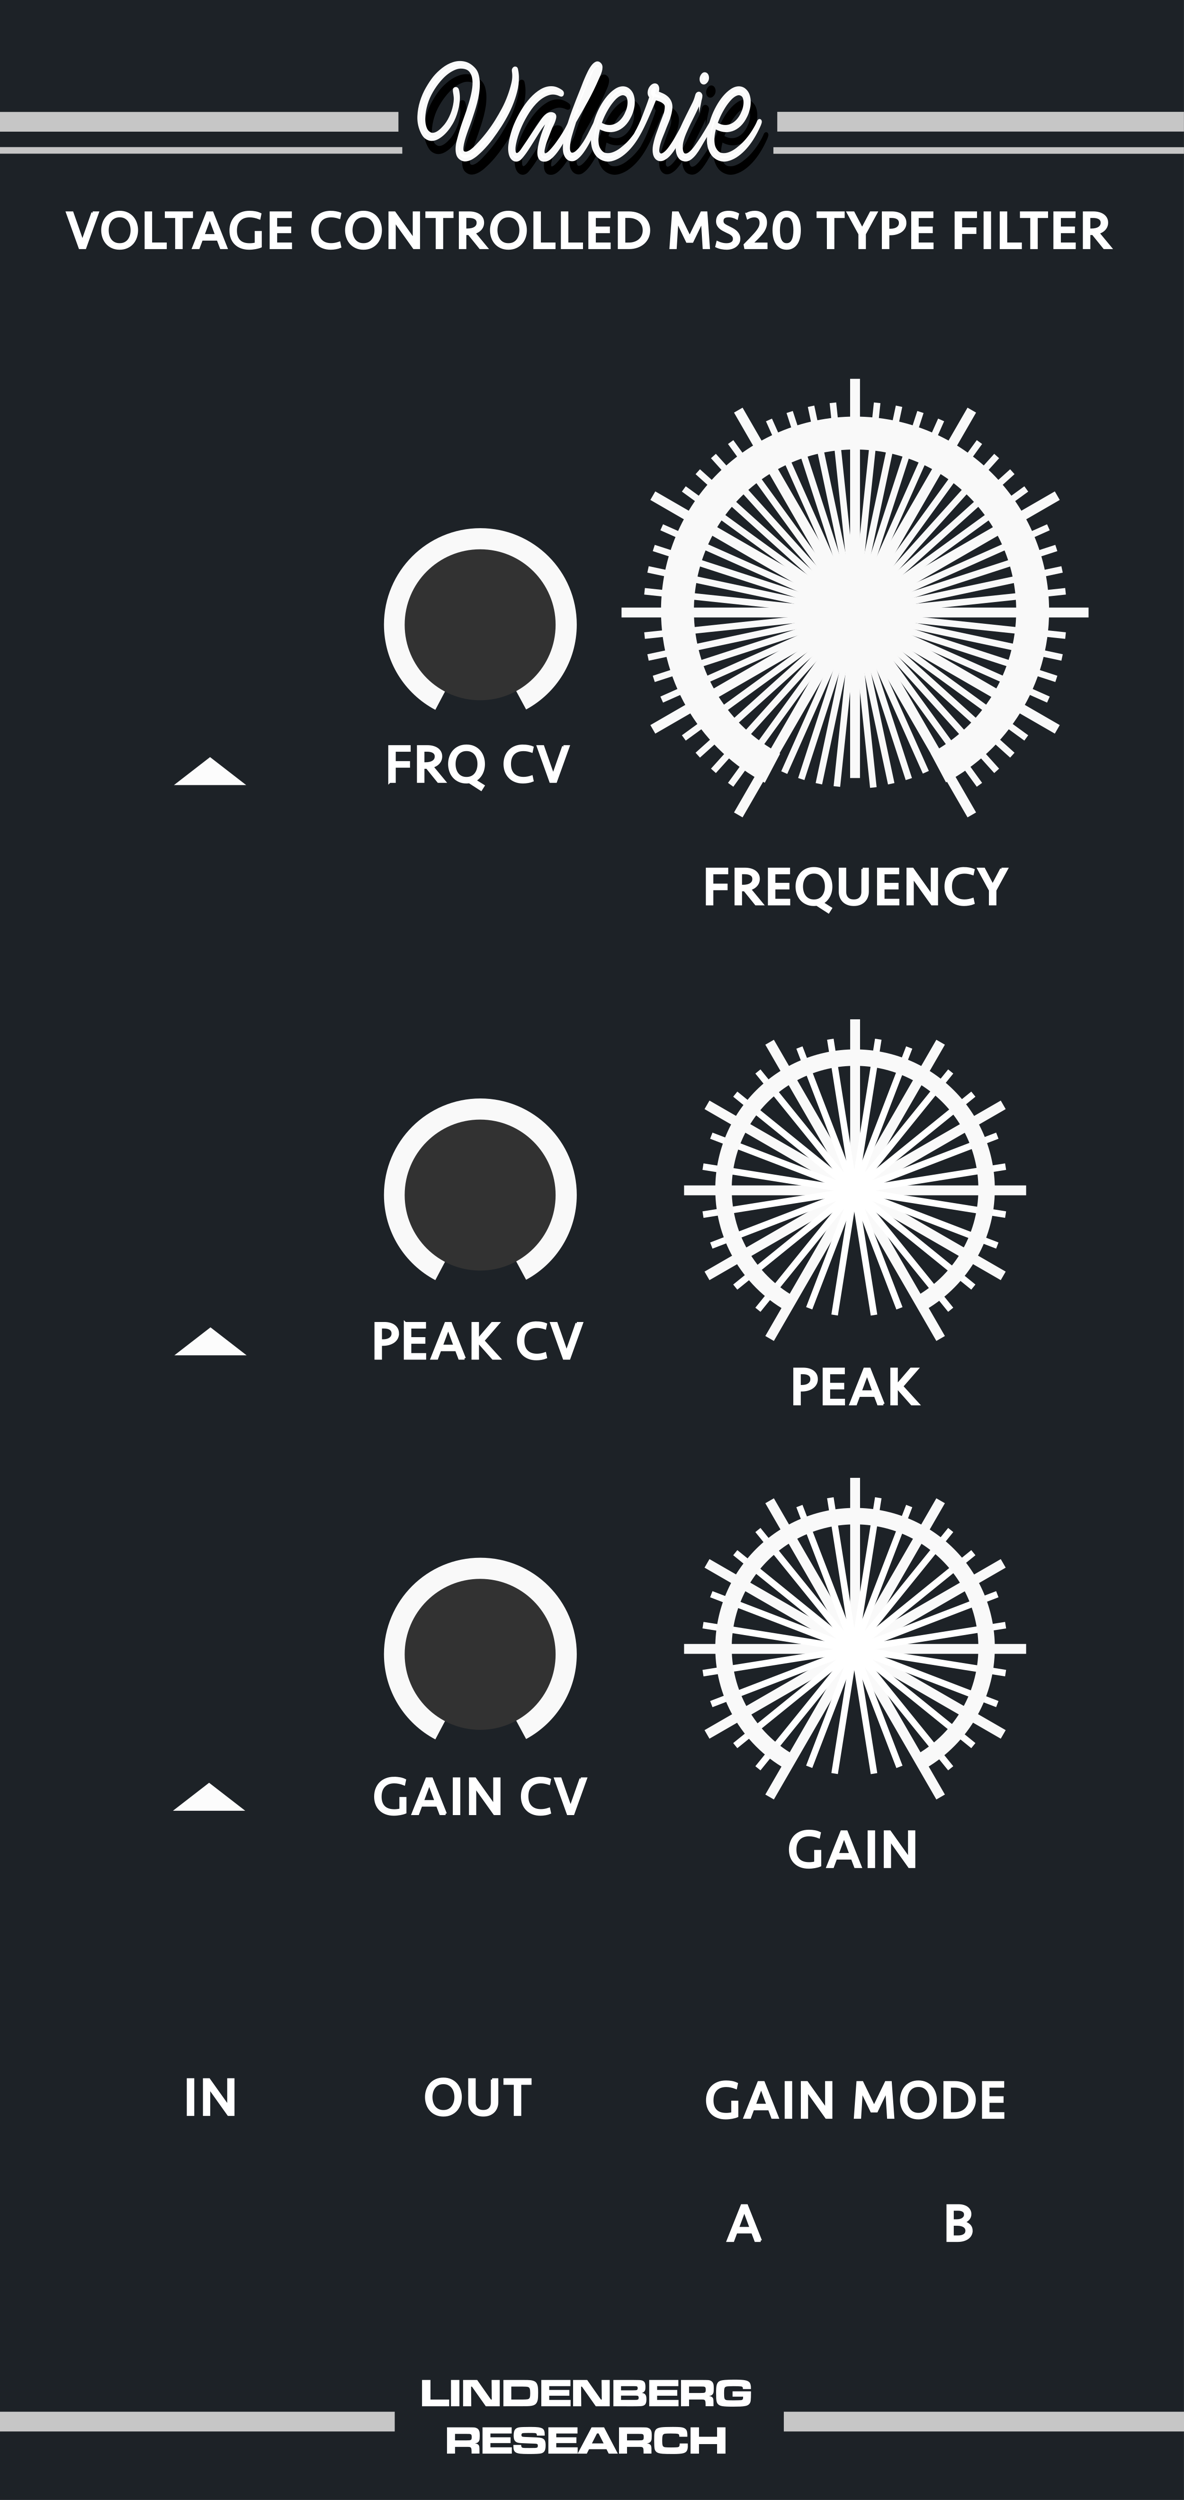 <?xml version="1.0" encoding="UTF-8" standalone="no"?>
<!DOCTYPE svg PUBLIC "-//W3C//DTD SVG 1.1//EN" "http://www.w3.org/Graphics/SVG/1.1/DTD/svg11.dtd">
<svg width="180px" height="380px" version="1.1" xmlns="http://www.w3.org/2000/svg" xmlns:xlink="http://www.w3.org/1999/xlink" xml:space="preserve" xmlns:serif="http://www.serif.com/" style="fill-rule:evenodd;clip-rule:evenodd;stroke-miterlimit:10;">
    <rect width="100%" height="100%" fill="#808080" stroke="none"/>
    <g id="Background" transform="matrix(1,0,0,1,0,-196.458)">
        <rect x="-0.01" y="196.458" width="180" height="380" style="fill:#1d2227;"/>
    </g>
    <g id="Controls">
        <g id="Scale_1_">
            <g id="Big_1_">
                <path d="M129.99,118.265l0,-60.683" style="fill:none;stroke:#f9f9f9;stroke-width:1.5px;"/>
                <path d="M165.49,93.105l-71,0" style="fill:none;stroke:#f9f9f9;stroke-width:1.5px;"/>
                <path d="M99.247,110.867l61.488,-35.523" style="fill:none;stroke:#f9f9f9;stroke-width:1.5px;"/>
                <path d="M112.24,123.872l35.5,-61.53" style="fill:none;stroke:#f9f9f9;stroke-width:1.5px;"/>
                <path d="M160.735,110.867l-61.488,-35.523" style="fill:none;stroke:#f9f9f9;stroke-width:1.5px;"/>
                <path d="M147.74,123.872l-35.5,-61.53" style="fill:none;stroke:#f9f9f9;stroke-width:1.5px;"/>
            </g>
            <g id="Small_1_">
                <g id="smallScale_7_">
                    <path d="M132.77,119.705l-6.143,-58.479" style="fill:none;stroke:#f9f9f9;stroke-width:1px;"/>
                    <path d="M161.99,89.881l-64,6.732" style="fill:none;stroke:#f9f9f9;stroke-width:1px;"/>
                    <path d="M103.96,112.172l52.063,-37.851" style="fill:none;stroke:#f9f9f9;stroke-width:1px;"/>
                    <path d="M119.226,117.441l23.851,-53.609" style="fill:none;stroke:#f9f9f9;stroke-width:1px;"/>
                    <path d="M159.385,106.343l-58.788,-26.193" style="fill:none;stroke:#f9f9f9;stroke-width:1px;"/>
                    <path d="M148.902,119.296l-37.823,-52.098" style="fill:none;stroke:#f9f9f9;stroke-width:1px;"/>
                </g>
                <g id="smallScale_6_">
                    <path d="M135.489,119.136l-12.188,-57.383" style="fill:none;stroke:#f9f9f9;stroke-width:1px;"/>
                    <path d="M161.463,86.554l-62.944,13.387" style="fill:none;stroke:#f9f9f9;stroke-width:1px;"/>
                    <path d="M106.079,114.791l47.823,-43.088" style="fill:none;stroke:#f9f9f9;stroke-width:1px;"/>
                    <path d="M121.816,118.42l18.116,-55.795" style="fill:none;stroke:#f9f9f9;stroke-width:1px;"/>
                    <path d="M160.592,103.195l-61.202,-19.897" style="fill:none;stroke:#f9f9f9;stroke-width:1px;"/>
                    <path d="M151.521,117.176l-43.061,-47.859" style="fill:none;stroke:#f9f9f9;stroke-width:1px;"/>
                </g>
                <g id="smallScale_5_">
                    <path d="M138.166,118.427l-18.117,-55.801" style="fill:none;stroke:#f9f9f9;stroke-width:1px;"/>
                    <path d="M160.59,83.298l-61.2,19.898" style="fill:none;stroke:#f9f9f9;stroke-width:1px;"/>
                    <path d="M108.461,117.176l43.06,-47.859" style="fill:none;stroke:#f9f9f9;stroke-width:1px;"/>
                    <path d="M124.491,119.135l12.188,-57.382" style="fill:none;stroke:#f9f9f9;stroke-width:1px;"/>
                    <path d="M161.464,99.94l-62.945,-13.386" style="fill:none;stroke:#f9f9f9;stroke-width:1px;"/>
                    <path d="M153.901,114.791l-47.822,-43.088" style="fill:none;stroke:#f9f9f9;stroke-width:1px;"/>
                </g>
                <g id="smallScale_4_">
                    <g transform="matrix(1,0,0,0.999,0,0.067)">
                        <path d="M140.753,117.44l-23.85,-53.607" style="fill:none;stroke:#f9f9f9;stroke-width:1px;"/>
                    </g>
                    <path d="M159.384,80.15l-58.787,26.193" style="fill:none;stroke:#f9f9f9;stroke-width:1px;"/>
                    <path d="M111.079,119.296l37.824,-52.1" style="fill:none;stroke:#f9f9f9;stroke-width:1px;"/>
                    <path d="M127.228,119.556l6.124,-58.329" style="fill:none;stroke:#f9f9f9;stroke-width:1px;"/>
                    <path d="M161.99,96.612l-64,-6.731" style="fill:none;stroke:#f9f9f9;stroke-width:1px;"/>
                    <path d="M156.021,112.172l-52.062,-37.851" style="fill:none;stroke:#f9f9f9;stroke-width:1px;"/>
                </g>
            </g>
            <path id="InnerCircle_1_" d="M117.435,116.771c-8.587,-4.523 -14.444,-13.541 -14.444,-23.928c0,-14.922 12.089,-27.018 27,-27.018c14.91,0 27,12.096 27,27.018c0,10.35 -5.814,19.338 -14.349,23.876" style="fill:none;stroke:#f9f9f9;stroke-width:5px;"/>
        </g>
        <g id="Scale_2_" transform="matrix(1,0,0,1,40,-127)">
            <g id="Big_3_">
                <path d="M90,309.824l0,-27.882" style="fill:none;stroke:#f9f9f9;stroke-width:1.5px;"/>
                <path d="M116,307.942l-52,0" style="fill:none;stroke:#f9f9f9;stroke-width:1.5px;"/>
                <path d="M67.483,320.942l45.034,-26" style="fill:none;stroke:#f9f9f9;stroke-width:1.5px;"/>
                <path d="M77,330.458l26,-45.032" style="fill:none;stroke:#f9f9f9;stroke-width:1.5px;"/>
                <path d="M112.517,320.942l-45.034,-26" style="fill:none;stroke:#f9f9f9;stroke-width:1.5px;"/>
                <path d="M103,330.458l-26,-45.032" style="fill:none;stroke:#f9f9f9;stroke-width:1.5px;"/>
            </g>
            <g id="Small_3_">
                <g id="smallScale_14_">
                    <path d="M92.872,326.901l-6.637,-41.935" style="fill:none;stroke:#fff;stroke-width:1px;"/>
                    <path d="M112.878,304.335l-46,7.294" style="fill:none;stroke:#fff;stroke-width:1px;"/>
                    <path d="M71.78,322.647l36.197,-29.33" style="fill:none;stroke:#fff;stroke-width:1px;"/>
                    <path d="M83.019,325.865l15.205,-39.637" style="fill:none;stroke:#fff;stroke-width:1px;"/>
                    <path d="M111.618,316.331l-43.48,-16.7" style="fill:none;stroke:#fff;stroke-width:1px;"/>
                    <path d="M104.532,326.091l-29.307,-36.219" style="fill:none;stroke:#fff;stroke-width:1px;"/>
                </g>
                <g id="smallScale_12_">
                    <path d="M96.74,325.875l-15.208,-39.646" style="fill:none;stroke:#fff;stroke-width:1px;"/>
                    <path d="M111.619,299.63l-43.48,16.702" style="fill:none;stroke:#fff;stroke-width:1px;"/>
                    <path d="M75.224,326.093l29.31,-36.221" style="fill:none;stroke:#fff;stroke-width:1px;"/>
                    <path d="M86.885,326.891l6.636,-41.924" style="fill:none;stroke:#fff;stroke-width:1px;"/>
                    <path d="M112.878,311.626l-46,-7.29" style="fill:none;stroke:#fff;stroke-width:1px;"/>
                    <path d="M107.975,322.646l-36.194,-29.329" style="fill:none;stroke:#fff;stroke-width:1px;"/>
                </g>
            </g>
            <path id="OuterCircle_5_" d="M80.647,325.45c-6.339,-3.354 -10.657,-10.016 -10.657,-17.687c0,-11.045 8.955,-19.999 20,-19.999c11.046,0 20,8.954 20,19.999c0,7.612 -4.253,14.231 -10.514,17.609" style="fill:none;stroke:#f9f9f9;stroke-width:2.5px;"/>
        </g>
        <g id="Scale_2_1" serif:id="Scale_2_" transform="matrix(1,0,0,1,40,-57.3)">
            <g id="Big_3_1" serif:id="Big_3_">
                <path d="M90,309.824l0,-27.882" style="fill:none;stroke:#f9f9f9;stroke-width:1.5px;"/>
                <path d="M116,307.942l-52,0" style="fill:none;stroke:#f9f9f9;stroke-width:1.5px;"/>
                <path d="M67.483,320.942l45.034,-26" style="fill:none;stroke:#f9f9f9;stroke-width:1.5px;"/>
                <path d="M77,330.458l26,-45.032" style="fill:none;stroke:#f9f9f9;stroke-width:1.5px;"/>
                <path d="M112.517,320.942l-45.034,-26" style="fill:none;stroke:#f9f9f9;stroke-width:1.5px;"/>
                <path d="M103,330.458l-26,-45.032" style="fill:none;stroke:#f9f9f9;stroke-width:1.5px;"/>
            </g>
            <g id="Small_3_1" serif:id="Small_3_">
                <g id="smallScale_14_1" serif:id="smallScale_14_">
                    <path d="M92.872,326.901l-6.637,-41.935" style="fill:none;stroke:#fff;stroke-width:1px;"/>
                    <path d="M112.878,304.335l-46,7.294" style="fill:none;stroke:#fff;stroke-width:1px;"/>
                    <path d="M71.78,322.647l36.197,-29.33" style="fill:none;stroke:#fff;stroke-width:1px;"/>
                    <path d="M83.019,325.865l15.205,-39.637" style="fill:none;stroke:#fff;stroke-width:1px;"/>
                    <path d="M111.618,316.331l-43.48,-16.7" style="fill:none;stroke:#fff;stroke-width:1px;"/>
                    <path d="M104.532,326.091l-29.307,-36.219" style="fill:none;stroke:#fff;stroke-width:1px;"/>
                </g>
                <g id="smallScale_12_1" serif:id="smallScale_12_">
                    <path d="M96.74,325.875l-15.208,-39.646" style="fill:none;stroke:#fff;stroke-width:1px;"/>
                    <path d="M111.619,299.63l-43.48,16.702" style="fill:none;stroke:#fff;stroke-width:1px;"/>
                    <path d="M75.224,326.093l29.31,-36.221" style="fill:none;stroke:#fff;stroke-width:1px;"/>
                    <path d="M86.885,326.891l6.636,-41.924" style="fill:none;stroke:#fff;stroke-width:1px;"/>
                    <path d="M112.878,311.626l-46,-7.29" style="fill:none;stroke:#fff;stroke-width:1px;"/>
                    <path d="M107.975,322.646l-36.194,-29.329" style="fill:none;stroke:#fff;stroke-width:1px;"/>
                </g>
            </g>
            <path id="OuterCircle_5_1" serif:id="OuterCircle_5_" d="M80.647,325.45c-6.339,-3.354 -10.657,-10.016 -10.657,-17.687c0,-11.045 8.955,-19.999 20,-19.999c11.046,0 20,8.954 20,19.999c0,7.612 -4.253,14.231 -10.514,17.609" style="fill:none;stroke:#f9f9f9;stroke-width:2.5px;"/>
        </g>
        <g id="ScaleSmall_3_" transform="matrix(1,0,0,1,0,69.811)">
            <g id="OuterCircle_4_" transform="matrix(0.872,0,0,0.872,9.377,23.229)">
                <path d="M66.295,194.337c-4.545,-2.404 -7.642,-7.182 -7.642,-12.684c0,-7.92 6.422,-14.343 14.342,-14.343c7.921,0 14.343,6.423 14.343,14.343c0,5.459 -3.05,10.206 -7.538,12.628" style="fill:none;stroke:#f9f9f9;stroke-width:4.93px;"/>
            </g>
            <circle id="Circle_4_" cx="72.995" cy="181.659" r="11.474" style="fill:#323232;"/>
        </g>
        <g id="ScaleSmall_3_1" serif:id="ScaleSmall_3_">
            <g id="OuterCircle_4_1" serif:id="OuterCircle_4_" transform="matrix(0.872,0,0,0.872,9.377,23.229)">
                <path d="M66.295,194.337c-4.545,-2.404 -7.642,-7.182 -7.642,-12.684c0,-7.92 6.422,-14.343 14.342,-14.343c7.921,0 14.343,6.423 14.343,14.343c0,5.459 -3.05,10.206 -7.538,12.628" style="fill:none;stroke:#f9f9f9;stroke-width:4.93px;"/>
            </g>
            <circle id="Circle_4_1" serif:id="Circle_4_" cx="72.995" cy="181.659" r="11.474" style="fill:#323232;"/>
        </g>
        <g id="ScaleSmall_3_2" serif:id="ScaleSmall_3_" transform="matrix(1,0,0,1,0,-86.689)">
            <g id="OuterCircle_4_2" serif:id="OuterCircle_4_" transform="matrix(0.872,0,0,0.872,9.377,23.229)">
                <path d="M66.295,194.337c-4.545,-2.404 -7.642,-7.182 -7.642,-12.684c0,-7.92 6.422,-14.343 14.342,-14.343c7.921,0 14.343,6.423 14.343,14.343c0,5.459 -3.05,10.206 -7.538,12.628" style="fill:none;stroke:#f9f9f9;stroke-width:4.93px;"/>
            </g>
            <circle id="Circle_4_2" serif:id="Circle_4_" cx="72.995" cy="181.659" r="11.474" style="fill:#323232;"/>
        </g>
        <g>
            <path d="M124.132,209.653c0,0.256 -0.056,0.487 -0.168,0.692c-0.112,0.205 -0.268,0.38 -0.468,0.523c-0.2,0.145 -0.436,0.255 -0.708,0.332c-0.272,0.078 -0.565,0.116 -0.88,0.116l-0.368,0l0,2.104l-0.735,0l0,-5.328l1.287,0c0.288,0 0.557,0.031 0.805,0.096c0.248,0.065 0.463,0.161 0.647,0.292c0.184,0.131 0.328,0.294 0.433,0.487c0.103,0.197 0.155,0.426 0.155,0.686Zm-0.736,-0.007c0,-0.177 -0.035,-0.324 -0.104,-0.444c-0.069,-0.119 -0.164,-0.219 -0.284,-0.296c-0.119,-0.077 -0.262,-0.134 -0.424,-0.168c-0.162,-0.034 -0.334,-0.052 -0.516,-0.052l-0.528,0l0,2.04l0.392,0c0.214,0 0.41,-0.024 0.588,-0.072c0.18,-0.048 0.334,-0.118 0.465,-0.212c0.131,-0.094 0.231,-0.207 0.304,-0.34c0.07,-0.133 0.107,-0.286 0.107,-0.456Z" style="fill:#fff;fill-rule:nonzero;stroke:#fff;stroke-width:0.4px;"/>
            <path d="M125.268,208.094l2.969,0l0,0.6l-2.232,0l0,1.704l2.137,0l0,0.601l-2.137,0l0,1.823l2.256,0l0,0.601l-2.992,0l0,-5.329l-0.001,0Z" style="fill:#fff;fill-rule:nonzero;stroke:#fff;stroke-width:0.4px;"/>
            <path d="M134.292,213.422l-0.752,0l-0.488,-1.289l-2.487,0l-0.48,1.289l-0.752,0l2.12,-5.328l0.72,0l2.119,5.328Zm-3.504,-1.881l2.048,0l-1.023,-2.775l-1.025,2.775Z" style="fill:#fff;fill-rule:nonzero;stroke:#fff;stroke-width:0.4px;"/>
            <path d="M135.557,213.422l0,-5.328l0.735,0l0,2.584l2.224,-2.584l0.889,0l-2.297,2.64l2.448,2.688l-0.928,0l-2.336,-2.641l0,2.641l-0.735,0Z" style="fill:#fff;fill-rule:nonzero;stroke:#fff;stroke-width:0.4px;"/>
        </g>
        <g>
            <path d="M122.997,278.332c0.298,0 0.584,0.025 0.856,0.075c0.271,0.051 0.517,0.13 0.735,0.236l-0.12,0.584c-0.229,-0.091 -0.468,-0.163 -0.716,-0.216c-0.248,-0.054 -0.497,-0.08 -0.748,-0.08c-0.661,0 -1.181,0.193 -1.56,0.578c-0.379,0.387 -0.568,0.934 -0.568,1.642c0,0.681 0.179,1.204 0.536,1.569c0.356,0.364 0.894,0.547 1.608,0.547c0.17,0 0.342,-0.012 0.516,-0.036c0.173,-0.024 0.32,-0.055 0.443,-0.093l0,-1.735l0.672,0l0,2.147c-0.202,0.087 -0.461,0.158 -0.775,0.215c-0.314,0.057 -0.629,0.086 -0.943,0.086c-0.438,0 -0.83,-0.065 -1.177,-0.196c-0.347,-0.13 -0.64,-0.314 -0.88,-0.552c-0.24,-0.238 -0.423,-0.521 -0.548,-0.852c-0.126,-0.331 -0.188,-0.697 -0.188,-1.097c0,-0.416 0.065,-0.798 0.196,-1.144c0.13,-0.348 0.318,-0.645 0.563,-0.893c0.246,-0.248 0.545,-0.441 0.896,-0.58c0.351,-0.139 0.754,-0.205 1.202,-0.205Z" style="fill:#fff;fill-rule:nonzero;stroke:#fff;stroke-width:0.4px;"/>
            <path d="M130.797,283.756l-0.752,0l-0.488,-1.289l-2.488,0l-0.479,1.289l-0.752,0l2.12,-5.328l0.72,0l2.119,5.328Zm-3.504,-1.881l2.048,0l-1.024,-2.775l-1.024,2.775Z" style="fill:#fff;fill-rule:nonzero;stroke:#fff;stroke-width:0.4px;"/>
            <rect x="132.102" y="278.428" width="0.735" height="5.328" style="fill:#fff;stroke:#fff;stroke-width:0.4px;"/>
            <path d="M138.245,283.756l-2.983,-4.185l0,4.185l-0.705,0l0,-5.328l0.705,0l2.983,4.184l0,-4.184l0.704,0l0,5.328l-0.704,0Z" style="fill:#fff;fill-rule:nonzero;stroke:#fff;stroke-width:0.4px;"/>
        </g>
        <g>
            <path d="M107.51,137.422l0,-5.328l3,0l0,0.6l-2.264,0l0,1.824l2.168,0l0,0.6l-2.168,0l0,2.305l-0.736,0l0,-0.001Z" style="fill:#fff;fill-rule:nonzero;stroke:#fff;stroke-width:0.4px;"/>
            <path d="M112.605,137.422l-0.735,0l0,-5.328l1.384,0c0.288,0 0.557,0.031 0.805,0.096c0.248,0.065 0.465,0.158 0.651,0.283c0.187,0.126 0.333,0.283 0.44,0.473c0.106,0.189 0.16,0.406 0.16,0.652c0,0.367 -0.119,0.688 -0.356,0.96c-0.237,0.272 -0.569,0.47 -0.996,0.592l1.88,2.272l-0.904,0l-1.736,-2.145c-0.025,0 -0.066,0.002 -0.119,0.004c-0.054,0.003 -0.109,0.004 -0.168,0.004l-0.305,0l0,2.137l-0.001,0Zm1.969,-3.809c0,-0.165 -0.036,-0.309 -0.108,-0.428c-0.071,-0.12 -0.169,-0.217 -0.292,-0.288c-0.123,-0.072 -0.264,-0.126 -0.424,-0.16c-0.16,-0.034 -0.328,-0.052 -0.504,-0.052l-0.641,0l0,2.008l0.369,0c0.223,0 0.433,-0.021 0.627,-0.064c0.195,-0.042 0.364,-0.107 0.508,-0.195c0.145,-0.088 0.258,-0.2 0.341,-0.336c0.083,-0.137 0.124,-0.297 0.124,-0.485Z" style="fill:#fff;fill-rule:nonzero;stroke:#fff;stroke-width:0.4px;"/>
            <path d="M116.942,132.094l2.968,0l0,0.6l-2.232,0l0,1.704l2.137,0l0,0.601l-2.137,0l0,1.823l2.256,0l0,0.601l-2.991,0l0,-5.329l-0.001,0Z" style="fill:#fff;fill-rule:nonzero;stroke:#fff;stroke-width:0.4px;"/>
            <path d="M123.742,137.518c-0.416,0 -0.787,-0.074 -1.111,-0.225c-0.326,-0.148 -0.598,-0.349 -0.816,-0.6c-0.219,-0.25 -0.386,-0.544 -0.5,-0.88c-0.115,-0.336 -0.172,-0.688 -0.172,-1.056c0,-0.369 0.057,-0.721 0.172,-1.057c0.114,-0.336 0.281,-0.629 0.5,-0.88c0.219,-0.251 0.49,-0.45 0.816,-0.601c0.324,-0.148 0.695,-0.223 1.111,-0.223c0.416,0 0.786,0.074 1.112,0.223c0.325,0.15 0.597,0.35 0.815,0.601c0.218,0.251 0.386,0.544 0.5,0.88c0.115,0.336 0.172,0.688 0.172,1.057c0,0.266 -0.029,0.525 -0.088,0.775c-0.059,0.251 -0.146,0.484 -0.264,0.7c-0.118,0.216 -0.262,0.411 -0.432,0.584c-0.171,0.173 -0.368,0.315 -0.593,0.429l1.32,0.831l-0.344,0.544l-1.76,-1.136c-0.07,0.011 -0.142,0.019 -0.217,0.024c-0.071,0.007 -0.147,0.01 -0.221,0.01Zm0,-0.592c0.304,0 0.573,-0.057 0.808,-0.168c0.235,-0.112 0.43,-0.268 0.584,-0.465c0.155,-0.197 0.272,-0.428 0.353,-0.691c0.081,-0.263 0.12,-0.545 0.12,-0.844c0,-0.299 -0.04,-0.58 -0.12,-0.844c-0.08,-0.265 -0.197,-0.494 -0.353,-0.688c-0.154,-0.194 -0.349,-0.35 -0.584,-0.464c-0.234,-0.115 -0.504,-0.172 -0.808,-0.172c-0.305,0 -0.573,0.057 -0.809,0.172c-0.234,0.114 -0.429,0.27 -0.584,0.464c-0.154,0.194 -0.271,0.424 -0.352,0.688c-0.08,0.264 -0.119,0.545 -0.119,0.844c0,0.299 0.039,0.58 0.119,0.844c0.08,0.264 0.197,0.494 0.352,0.691c0.155,0.197 0.35,0.353 0.584,0.465c0.236,0.111 0.505,0.168 0.809,0.168Z" style="fill:#fff;fill-rule:nonzero;stroke:#fff;stroke-width:0.4px;"/>
            <path d="M131.149,132.094l0.736,0l0,3.439c0,0.277 -0.046,0.537 -0.136,0.78c-0.091,0.243 -0.225,0.453 -0.4,0.632c-0.175,0.179 -0.394,0.318 -0.652,0.42c-0.258,0.102 -0.559,0.152 -0.899,0.152c-0.342,0 -0.642,-0.051 -0.9,-0.152c-0.258,-0.101 -0.476,-0.241 -0.652,-0.42c-0.176,-0.179 -0.309,-0.389 -0.399,-0.632c-0.09,-0.243 -0.136,-0.503 -0.136,-0.78l0,-3.439l0.735,0l0,3.472c0,0.399 0.113,0.726 0.34,0.976c0.227,0.251 0.564,0.377 1.013,0.377c0.447,0 0.785,-0.126 1.012,-0.377c0.227,-0.25 0.34,-0.576 0.34,-0.976l0,-3.472l-0.002,0Z" style="fill:#fff;fill-rule:nonzero;stroke:#fff;stroke-width:0.4px;"/>
            <path d="M133.533,132.094l2.969,0l0,0.6l-2.232,0l0,1.704l2.136,0l0,0.601l-2.136,0l0,1.823l2.256,0l0,0.601l-2.992,0l0,-5.329l-0.001,0Z" style="fill:#fff;fill-rule:nonzero;stroke:#fff;stroke-width:0.4px;"/>
            <path d="M141.702,137.422l-2.984,-4.185l0,4.185l-0.704,0l0,-5.328l0.704,0l2.984,4.184l0,-4.184l0.704,0l0,5.328l-0.704,0Z" style="fill:#fff;fill-rule:nonzero;stroke:#fff;stroke-width:0.4px;"/>
            <path d="M146.559,131.998c0.239,0 0.49,0.021 0.752,0.067c0.261,0.046 0.479,0.105 0.655,0.181l-0.119,0.567c-0.182,-0.063 -0.376,-0.116 -0.584,-0.156c-0.208,-0.04 -0.414,-0.06 -0.616,-0.06c-0.667,0 -1.187,0.187 -1.561,0.56c-0.373,0.374 -0.56,0.907 -0.56,1.601c0,0.694 0.187,1.227 0.56,1.6c0.374,0.373 0.894,0.561 1.561,0.561c0.202,0 0.408,-0.021 0.616,-0.061c0.208,-0.04 0.402,-0.092 0.584,-0.156l0.119,0.568c-0.176,0.074 -0.395,0.135 -0.655,0.18c-0.262,0.045 -0.513,0.068 -0.752,0.068c-0.438,0 -0.828,-0.069 -1.172,-0.208c-0.345,-0.139 -0.634,-0.331 -0.868,-0.576c-0.235,-0.245 -0.415,-0.536 -0.54,-0.872c-0.126,-0.336 -0.188,-0.704 -0.188,-1.104c0,-0.4 0.062,-0.769 0.188,-1.104c0.125,-0.336 0.305,-0.626 0.54,-0.872c0.234,-0.245 0.523,-0.438 0.868,-0.576c0.343,-0.14 0.734,-0.208 1.172,-0.208Z" style="fill:#fff;fill-rule:nonzero;stroke:#fff;stroke-width:0.4px;"/>
            <path d="M152.246,132.094l0.784,0l-1.752,3.224l0,2.104l-0.736,0l0,-2.104l-1.752,-3.224l0.784,0l1.336,2.543l1.336,-2.543Z" style="fill:#fff;fill-rule:nonzero;stroke:#fff;stroke-width:0.4px;"/>
        </g>
        <path id="Arrow" d="M26.295,275.245l5.493,-4.254l5.492,4.254l-10.985,0Z" style="fill:#fcfcfc;fill-rule:nonzero;"/>
        <path id="Arrow_1_" d="M26.507,206.018l5.493,-4.254l5.492,4.254l-10.985,0Z" style="fill:#fcfcfc;fill-rule:nonzero;"/>
        <g transform="matrix(1,0,0,1,0,-1)">
            <path d="M59.229,119.799l0,-5.328l3,0l0,0.6l-2.265,0l0,1.824l2.168,0l0,0.6l-2.168,0l0,2.305l-0.735,0l0,-0.001Z" style="fill:#fff;fill-rule:nonzero;stroke:#fff;stroke-width:0.4px;"/>
            <path d="M64.324,119.799l-0.736,0l0,-5.328l1.384,0c0.288,0 0.556,0.031 0.804,0.096c0.248,0.065 0.466,0.158 0.652,0.283c0.187,0.126 0.334,0.283 0.439,0.473c0.107,0.189 0.16,0.406 0.16,0.652c0,0.367 -0.118,0.688 -0.355,0.96c-0.237,0.272 -0.569,0.47 -0.996,0.592l1.88,2.272l-0.903,0l-1.736,-2.145c-0.027,0 -0.066,0.002 -0.12,0.004c-0.054,0.003 -0.109,0.004 -0.168,0.004l-0.304,0l0,2.137l-0.001,0Zm1.968,-3.809c0,-0.165 -0.036,-0.309 -0.108,-0.428c-0.072,-0.12 -0.17,-0.217 -0.292,-0.288c-0.122,-0.072 -0.264,-0.126 -0.424,-0.16c-0.16,-0.034 -0.328,-0.052 -0.504,-0.052l-0.64,0l0,2.008l0.367,0c0.225,0 0.434,-0.021 0.629,-0.064c0.193,-0.042 0.363,-0.107 0.508,-0.195c0.144,-0.088 0.257,-0.2 0.34,-0.336c0.082,-0.137 0.124,-0.297 0.124,-0.485Z" style="fill:#fff;fill-rule:nonzero;stroke:#fff;stroke-width:0.4px;"/>
            <path d="M70.924,119.895c-0.416,0 -0.787,-0.074 -1.111,-0.225c-0.326,-0.148 -0.598,-0.349 -0.816,-0.6c-0.219,-0.25 -0.386,-0.544 -0.5,-0.88c-0.115,-0.336 -0.172,-0.688 -0.172,-1.056c0,-0.369 0.057,-0.721 0.172,-1.057c0.114,-0.336 0.281,-0.629 0.5,-0.88c0.219,-0.251 0.49,-0.45 0.816,-0.601c0.324,-0.148 0.695,-0.223 1.111,-0.223c0.416,0 0.787,0.074 1.111,0.223c0.326,0.15 0.598,0.35 0.816,0.601c0.218,0.251 0.386,0.544 0.5,0.88c0.115,0.336 0.172,0.688 0.172,1.057c0,0.266 -0.029,0.525 -0.088,0.775c-0.059,0.251 -0.146,0.484 -0.264,0.7c-0.118,0.216 -0.262,0.411 -0.432,0.584c-0.171,0.173 -0.368,0.315 -0.592,0.429l1.319,0.831l-0.344,0.544l-1.761,-1.136c-0.068,0.011 -0.141,0.019 -0.215,0.024c-0.073,0.007 -0.148,0.01 -0.222,0.01Zm0,-0.592c0.305,0 0.573,-0.057 0.809,-0.168c0.234,-0.112 0.429,-0.268 0.584,-0.465c0.154,-0.197 0.271,-0.428 0.352,-0.691c0.081,-0.263 0.12,-0.545 0.12,-0.844c0,-0.299 -0.04,-0.58 -0.12,-0.844c-0.08,-0.265 -0.197,-0.494 -0.352,-0.688c-0.155,-0.194 -0.35,-0.35 -0.584,-0.464c-0.235,-0.115 -0.504,-0.172 -0.809,-0.172c-0.305,0 -0.573,0.057 -0.809,0.172c-0.234,0.114 -0.429,0.27 -0.584,0.464c-0.154,0.194 -0.271,0.424 -0.352,0.688c-0.08,0.264 -0.119,0.545 -0.119,0.844c0,0.299 0.039,0.58 0.119,0.844c0.08,0.264 0.197,0.494 0.352,0.691c0.155,0.197 0.35,0.353 0.584,0.465c0.236,0.111 0.504,0.168 0.809,0.168Z" style="fill:#fff;fill-rule:nonzero;stroke:#fff;stroke-width:0.4px;"/>
            <path d="M79.517,114.375c0.239,0 0.49,0.021 0.752,0.067c0.261,0.046 0.479,0.105 0.655,0.181l-0.119,0.567c-0.182,-0.063 -0.376,-0.116 -0.584,-0.156c-0.208,-0.04 -0.414,-0.06 -0.616,-0.06c-0.667,0 -1.187,0.187 -1.561,0.56c-0.373,0.374 -0.56,0.907 -0.56,1.601c0,0.694 0.187,1.227 0.56,1.6c0.374,0.373 0.894,0.561 1.561,0.561c0.202,0 0.408,-0.021 0.616,-0.061c0.208,-0.04 0.402,-0.092 0.584,-0.156l0.119,0.568c-0.176,0.074 -0.395,0.135 -0.655,0.18c-0.262,0.045 -0.513,0.068 -0.752,0.068c-0.438,0 -0.828,-0.069 -1.172,-0.208c-0.345,-0.139 -0.634,-0.331 -0.868,-0.576c-0.235,-0.245 -0.415,-0.536 -0.54,-0.872c-0.126,-0.336 -0.188,-0.704 -0.188,-1.104c0,-0.4 0.062,-0.769 0.188,-1.104c0.125,-0.336 0.305,-0.626 0.54,-0.872c0.234,-0.245 0.523,-0.438 0.868,-0.576c0.343,-0.14 0.734,-0.208 1.172,-0.208Z" style="fill:#fff;fill-rule:nonzero;stroke:#fff;stroke-width:0.4px;"/>
            <path d="M85.659,114.471l0.736,0l-1.912,5.328l-0.768,0l-1.912,-5.328l0.736,0l1.56,4.455l1.56,-4.455Z" style="fill:#fff;fill-rule:nonzero;stroke:#fff;stroke-width:0.4px;"/>
        </g>
        <g>
            <path d="M60.458,202.711c0,0.256 -0.056,0.486 -0.168,0.691c-0.112,0.206 -0.268,0.381 -0.468,0.525c-0.2,0.143 -0.436,0.254 -0.708,0.331c-0.272,0.077 -0.565,0.116 -0.88,0.116l-0.368,0l0,2.104l-0.735,0l0,-5.328l1.287,0c0.288,0 0.557,0.033 0.805,0.097c0.248,0.064 0.463,0.161 0.647,0.292c0.184,0.131 0.328,0.293 0.433,0.488c0.103,0.195 0.155,0.422 0.155,0.684Zm-0.735,-0.008c0,-0.176 -0.035,-0.324 -0.104,-0.444c-0.069,-0.12 -0.164,-0.218 -0.284,-0.296c-0.119,-0.077 -0.262,-0.133 -0.424,-0.168c-0.162,-0.035 -0.334,-0.052 -0.516,-0.052l-0.528,0l0,2.04l0.392,0c0.214,0 0.41,-0.024 0.588,-0.072c0.18,-0.048 0.334,-0.119 0.465,-0.212c0.131,-0.093 0.231,-0.206 0.304,-0.34c0.07,-0.134 0.107,-0.286 0.107,-0.456Z" style="fill:#fff;fill-rule:nonzero;stroke:#fff;stroke-width:0.4px;"/>
            <path d="M61.594,201.15l2.969,0l0,0.601l-2.233,0l0,1.704l2.137,0l0,0.6l-2.137,0l0,1.824l2.256,0l0,0.6l-2.992,0l0,-5.329Z" style="fill:#fff;fill-rule:nonzero;stroke:#fff;stroke-width:0.4px;"/>
            <path d="M70.618,206.479l-0.752,0l-0.488,-1.287l-2.487,0l-0.48,1.287l-0.752,0l2.12,-5.328l0.72,0l2.119,5.328Zm-3.504,-1.879l2.048,0l-1.023,-2.776l-1.025,2.776Z" style="fill:#fff;fill-rule:nonzero;stroke:#fff;stroke-width:0.4px;"/>
            <path d="M71.883,206.479l0,-5.328l0.735,0l0,2.584l2.224,-2.584l0.889,0l-2.297,2.641l2.448,2.688l-0.928,0l-2.336,-2.64l0,2.64l-0.735,0l0,-0.001Z" style="fill:#fff;fill-rule:nonzero;stroke:#fff;stroke-width:0.4px;"/>
            <path d="M81.555,201.055c0.239,0 0.49,0.023 0.752,0.068c0.261,0.045 0.479,0.105 0.655,0.18l-0.119,0.568c-0.182,-0.064 -0.376,-0.116 -0.584,-0.156c-0.208,-0.04 -0.414,-0.061 -0.616,-0.061c-0.667,0 -1.187,0.188 -1.561,0.561c-0.373,0.373 -0.56,0.906 -0.56,1.6c0,0.694 0.187,1.228 0.56,1.601c0.374,0.374 0.894,0.56 1.561,0.56c0.202,0 0.408,-0.02 0.616,-0.06c0.208,-0.04 0.402,-0.092 0.584,-0.156l0.119,0.568c-0.176,0.075 -0.395,0.135 -0.655,0.18c-0.262,0.046 -0.513,0.068 -0.752,0.068c-0.438,0 -0.828,-0.069 -1.172,-0.208c-0.345,-0.139 -0.634,-0.33 -0.868,-0.576c-0.235,-0.245 -0.415,-0.536 -0.54,-0.872c-0.126,-0.336 -0.188,-0.704 -0.188,-1.104c0,-0.399 0.062,-0.768 0.188,-1.104c0.125,-0.336 0.305,-0.627 0.54,-0.872c0.234,-0.245 0.523,-0.437 0.868,-0.575c0.344,-0.14 0.734,-0.21 1.172,-0.21Z" style="fill:#fff;fill-rule:nonzero;stroke:#fff;stroke-width:0.4px;"/>
            <path d="M87.697,201.15l0.736,0l-1.912,5.328l-0.768,0l-1.912,-5.328l0.736,0l1.56,4.457l1.56,-4.457Z" style="fill:#fff;fill-rule:nonzero;stroke:#fff;stroke-width:0.4px;"/>
        </g>
        <path id="Arrow_2_" d="M26.442,119.338l5.493,-4.254l5.492,4.254l-10.985,0Z" style="fill:#fcfcfc;fill-rule:nonzero;"/>
        <g id="DRIVE">
            <path d="M59.936,270.281c0.299,0 0.584,0.025 0.855,0.076c0.272,0.051 0.518,0.129 0.736,0.236l-0.12,0.584c-0.229,-0.091 -0.468,-0.162 -0.716,-0.217c-0.248,-0.053 -0.498,-0.08 -0.748,-0.08c-0.662,0 -1.182,0.193 -1.561,0.58c-0.379,0.386 -0.567,0.933 -0.567,1.641c0,0.682 0.179,1.205 0.536,1.568c0.357,0.365 0.893,0.548 1.607,0.548c0.171,0 0.343,-0.013 0.517,-0.036c0.173,-0.023 0.321,-0.055 0.444,-0.092l0,-1.736l0.672,0l0,2.148c-0.203,0.086 -0.462,0.158 -0.776,0.215c-0.315,0.057 -0.63,0.085 -0.944,0.085c-0.438,0 -0.829,-0.065 -1.176,-0.196c-0.347,-0.131 -0.641,-0.314 -0.88,-0.552c-0.24,-0.237 -0.423,-0.521 -0.548,-0.853c-0.125,-0.33 -0.188,-0.695 -0.188,-1.096c0,-0.416 0.064,-0.797 0.195,-1.145c0.131,-0.346 0.318,-0.644 0.564,-0.892c0.244,-0.247 0.543,-0.44 0.896,-0.579c0.353,-0.139 0.753,-0.207 1.202,-0.207Z" style="fill:#fff;fill-rule:nonzero;stroke:#fff;stroke-width:0.4px;"/>
            <path d="M67.735,275.705l-0.752,0l-0.488,-1.287l-2.487,0l-0.48,1.287l-0.752,0l2.12,-5.328l0.72,0l2.119,5.328Zm-3.504,-1.879l2.048,0l-1.023,-2.776l-1.025,2.776Z" style="fill:#fff;fill-rule:nonzero;stroke:#fff;stroke-width:0.4px;"/>
            <rect x="69.039" y="270.377" width="0.736" height="5.328" style="fill:#fff;stroke:#fff;stroke-width:0.4px;"/>
            <path d="M75.183,275.705l-2.983,-4.184l0,4.184l-0.704,0l0,-5.328l0.704,0l2.983,4.185l0,-4.185l0.705,0l0,5.328l-0.705,0Z" style="fill:#fff;fill-rule:nonzero;stroke:#fff;stroke-width:0.4px;"/>
            <path d="M82.159,270.281c0.239,0 0.49,0.023 0.752,0.068c0.261,0.045 0.479,0.105 0.655,0.18l-0.119,0.568c-0.182,-0.064 -0.376,-0.116 -0.584,-0.156c-0.208,-0.04 -0.414,-0.061 -0.616,-0.061c-0.667,0 -1.187,0.188 -1.561,0.561c-0.373,0.373 -0.56,0.906 -0.56,1.6c0,0.694 0.187,1.228 0.56,1.601c0.374,0.374 0.894,0.56 1.561,0.56c0.202,0 0.408,-0.02 0.616,-0.06c0.208,-0.04 0.402,-0.092 0.584,-0.156l0.119,0.568c-0.176,0.075 -0.395,0.135 -0.655,0.18c-0.262,0.046 -0.513,0.068 -0.752,0.068c-0.438,0 -0.828,-0.069 -1.172,-0.208c-0.345,-0.139 -0.634,-0.33 -0.868,-0.576c-0.235,-0.245 -0.415,-0.536 -0.54,-0.872c-0.126,-0.336 -0.188,-0.704 -0.188,-1.104c0,-0.399 0.062,-0.768 0.188,-1.104c0.125,-0.336 0.305,-0.627 0.54,-0.872c0.234,-0.245 0.523,-0.437 0.868,-0.575c0.344,-0.139 0.735,-0.21 1.172,-0.21Z" style="fill:#fff;fill-rule:nonzero;stroke:#fff;stroke-width:0.4px;"/>
            <path d="M88.303,270.377l0.736,0l-1.912,5.328l-0.768,0l-1.912,-5.328l0.736,0l1.56,4.457l1.56,-4.457Z" style="fill:#fff;fill-rule:nonzero;stroke:#fff;stroke-width:0.4px;"/>
        </g>
        <g>
            <rect x="28.599" y="316.106" width="0.736" height="5.328" style="fill:#fff;stroke:#fff;stroke-width:0.4px;"/>
            <path d="M34.743,321.434l-2.984,-4.184l0,4.184l-0.704,0l0,-5.328l0.704,0l2.984,4.185l0,-4.185l0.704,0l0,5.328l-0.704,0Z" style="fill:#fff;fill-rule:nonzero;stroke:#fff;stroke-width:0.4px;"/>
        </g>
        <g>
            <path d="M67.412,321.529c-0.416,0 -0.787,-0.074 -1.111,-0.225c-0.326,-0.148 -0.598,-0.349 -0.816,-0.6c-0.219,-0.25 -0.386,-0.544 -0.5,-0.88c-0.115,-0.336 -0.172,-0.688 -0.172,-1.056c0,-0.369 0.057,-0.721 0.172,-1.057c0.114,-0.336 0.281,-0.629 0.5,-0.88c0.219,-0.251 0.49,-0.45 0.816,-0.601c0.324,-0.148 0.695,-0.223 1.111,-0.223c0.416,0 0.787,0.074 1.111,0.223c0.326,0.15 0.598,0.35 0.816,0.601c0.218,0.251 0.386,0.544 0.5,0.88c0.115,0.336 0.172,0.688 0.172,1.057c0,0.367 -0.057,0.72 -0.172,1.056c-0.114,0.336 -0.281,0.63 -0.5,0.88c-0.219,0.251 -0.49,0.451 -0.816,0.6c-0.324,0.151 -0.695,0.225 -1.111,0.225Zm0,-0.591c0.305,0 0.573,-0.057 0.809,-0.168c0.234,-0.112 0.429,-0.268 0.584,-0.465c0.154,-0.197 0.271,-0.428 0.352,-0.691c0.081,-0.263 0.12,-0.545 0.12,-0.844c0,-0.299 -0.04,-0.58 -0.12,-0.844c-0.08,-0.265 -0.197,-0.494 -0.352,-0.688c-0.155,-0.194 -0.35,-0.35 -0.584,-0.464c-0.235,-0.115 -0.504,-0.172 -0.809,-0.172c-0.305,0 -0.573,0.057 -0.809,0.172c-0.234,0.114 -0.429,0.27 -0.584,0.464c-0.154,0.194 -0.271,0.424 -0.352,0.688c-0.08,0.264 -0.119,0.545 -0.119,0.844c0,0.299 0.039,0.58 0.119,0.844c0.08,0.264 0.197,0.494 0.352,0.691c0.155,0.197 0.35,0.353 0.584,0.465c0.236,0.111 0.504,0.168 0.809,0.168Z" style="fill:#fff;fill-rule:nonzero;stroke:#fff;stroke-width:0.4px;"/>
            <path d="M74.82,316.105l0.736,0l0,3.439c0,0.277 -0.046,0.537 -0.137,0.78c-0.091,0.243 -0.225,0.453 -0.4,0.632c-0.175,0.179 -0.393,0.318 -0.651,0.42c-0.258,0.102 -0.56,0.152 -0.9,0.152c-0.34,0 -0.642,-0.051 -0.899,-0.152c-0.26,-0.102 -0.477,-0.241 -0.652,-0.42c-0.175,-0.179 -0.31,-0.389 -0.4,-0.632c-0.09,-0.243 -0.136,-0.503 -0.136,-0.78l0,-3.439l0.736,0l0,3.472c0,0.399 0.112,0.726 0.34,0.976c0.227,0.251 0.563,0.377 1.012,0.377c0.449,0 0.786,-0.126 1.013,-0.377c0.227,-0.25 0.34,-0.576 0.34,-0.976l0,-3.472l-0.002,0Z" style="fill:#fff;fill-rule:nonzero;stroke:#fff;stroke-width:0.4px;"/>
            <path d="M80.611,316.105l0,0.6l-1.567,0l0,4.729l-0.735,0l0,-4.729l-1.568,0l0,-0.6l3.87,0Z" style="fill:#fff;fill-rule:nonzero;stroke:#fff;stroke-width:0.4px;"/>
        </g>
        <g id="DRIVE_1_">
            <path d="M110.391,316.443c0.298,0 0.584,0.025 0.855,0.075c0.271,0.051 0.518,0.13 0.736,0.236l-0.121,0.584c-0.229,-0.091 -0.467,-0.163 -0.715,-0.216c-0.248,-0.054 -0.498,-0.08 -0.748,-0.08c-0.662,0 -1.182,0.193 -1.561,0.578c-0.379,0.387 -0.568,0.934 -0.568,1.642c0,0.681 0.18,1.204 0.537,1.569c0.356,0.364 0.893,0.547 1.607,0.547c0.17,0 0.342,-0.012 0.516,-0.036c0.174,-0.024 0.321,-0.055 0.444,-0.093l0,-1.735l0.672,0l0,2.147c-0.202,0.087 -0.462,0.158 -0.776,0.215c-0.314,0.057 -0.629,0.086 -0.943,0.086c-0.438,0 -0.83,-0.065 -1.176,-0.196c-0.348,-0.13 -0.641,-0.314 -0.881,-0.552c-0.24,-0.238 -0.422,-0.521 -0.547,-0.852c-0.126,-0.331 -0.188,-0.697 -0.188,-1.097c0,-0.416 0.065,-0.798 0.196,-1.144c0.13,-0.348 0.318,-0.645 0.563,-0.893c0.245,-0.248 0.544,-0.441 0.896,-0.58c0.353,-0.136 0.752,-0.205 1.202,-0.205Z" style="fill:#fff;fill-rule:nonzero;stroke:#fff;stroke-width:0.4px;"/>
            <path d="M118.189,321.867l-0.752,0l-0.488,-1.289l-2.487,0l-0.479,1.289l-0.752,0l2.119,-5.328l0.721,0l2.118,5.328Zm-3.503,-1.881l2.049,0l-1.024,-2.775l-1.025,2.775Z" style="fill:#fff;fill-rule:nonzero;stroke:#fff;stroke-width:0.4px;"/>
            <rect x="119.494" y="316.539" width="0.736" height="5.328" style="fill:#fff;stroke:#fff;stroke-width:0.4px;"/>
            <path d="M125.637,321.867l-2.982,-4.185l0,4.185l-0.705,0l0,-5.328l0.705,0l2.982,4.184l0,-4.184l0.705,0l0,5.328l-0.705,0Z" style="fill:#fff;fill-rule:nonzero;stroke:#fff;stroke-width:0.4px;"/>
            <path d="M134.709,316.539l0.664,0l0.385,5.328l-0.705,0l-0.256,-4.152l-1.535,3.191l-0.752,0l-1.537,-3.191l-0.256,4.152l-0.703,0l0.385,-5.328l0.662,0l1.824,3.768l1.824,-3.768Z" style="fill:#fff;fill-rule:nonzero;stroke:#fff;stroke-width:0.4px;"/>
            <path d="M139.629,321.963c-0.416,0 -0.787,-0.074 -1.111,-0.225c-0.326,-0.148 -0.598,-0.349 -0.816,-0.6c-0.219,-0.25 -0.385,-0.544 -0.5,-0.88c-0.115,-0.336 -0.172,-0.688 -0.172,-1.056c0,-0.369 0.057,-0.721 0.172,-1.057c0.115,-0.336 0.281,-0.629 0.5,-0.88c0.219,-0.251 0.49,-0.45 0.816,-0.601c0.324,-0.148 0.695,-0.223 1.111,-0.223c0.416,0 0.787,0.074 1.113,0.223c0.324,0.15 0.596,0.35 0.814,0.601c0.218,0.251 0.387,0.544 0.5,0.88c0.115,0.336 0.172,0.688 0.172,1.057c0,0.367 -0.057,0.72 -0.172,1.056c-0.113,0.336 -0.281,0.63 -0.5,0.88c-0.219,0.251 -0.49,0.451 -0.814,0.6c-0.326,0.151 -0.697,0.225 -1.113,0.225Zm0,-0.592c0.305,0 0.574,-0.057 0.809,-0.168c0.234,-0.112 0.43,-0.268 0.584,-0.465c0.154,-0.197 0.271,-0.428 0.352,-0.691c0.081,-0.263 0.121,-0.545 0.121,-0.844c0,-0.299 -0.041,-0.58 -0.121,-0.844c-0.08,-0.265 -0.197,-0.494 -0.352,-0.688c-0.155,-0.194 -0.35,-0.35 -0.584,-0.464c-0.234,-0.115 -0.504,-0.172 -0.809,-0.172c-0.303,0 -0.572,0.057 -0.807,0.172c-0.236,0.114 -0.43,0.27 -0.584,0.464c-0.156,0.194 -0.273,0.424 -0.354,0.688c-0.08,0.264 -0.119,0.545 -0.119,0.844c0,0.299 0.039,0.58 0.119,0.844c0.08,0.264 0.197,0.494 0.354,0.691c0.154,0.197 0.348,0.353 0.584,0.465c0.235,0.111 0.504,0.168 0.807,0.168Z" style="fill:#fff;fill-rule:nonzero;stroke:#fff;stroke-width:0.4px;"/>
            <path d="M143.629,316.539l1.48,0c0.459,0 0.875,0.066 1.248,0.199c0.373,0.134 0.693,0.319 0.961,0.557c0.266,0.237 0.471,0.519 0.615,0.844c0.144,0.325 0.217,0.68 0.217,1.064c0,0.384 -0.072,0.738 -0.217,1.063c-0.145,0.325 -0.35,0.606 -0.615,0.845c-0.268,0.236 -0.588,0.422 -0.961,0.555c-0.373,0.135 -0.789,0.201 -1.248,0.201l-1.48,0l0,-5.328Zm1.48,4.736c0.32,0 0.621,-0.047 0.9,-0.141c0.279,-0.094 0.523,-0.229 0.732,-0.404c0.207,-0.176 0.371,-0.392 0.492,-0.648c0.119,-0.256 0.18,-0.549 0.18,-0.879c0,-0.326 -0.061,-0.617 -0.18,-0.877c-0.121,-0.258 -0.285,-0.476 -0.492,-0.651c-0.209,-0.177 -0.453,-0.311 -0.732,-0.404c-0.279,-0.093 -0.58,-0.14 -0.9,-0.14l-0.744,0l0,4.145l0.744,0l0,-0.001Z" style="fill:#fff;fill-rule:nonzero;stroke:#fff;stroke-width:0.4px;"/>
            <path d="M149.494,316.539l2.969,0l0,0.6l-2.232,0l0,1.704l2.135,0l0,0.601l-2.135,0l0,1.823l2.256,0l0,0.601l-2.992,0l0,-5.329l-0.001,0Z" style="fill:#fff;fill-rule:nonzero;stroke:#fff;stroke-width:0.4px;"/>
        </g>
        <path d="M115.637,340.588l-0.752,0l-0.488,-1.289l-2.488,0l-0.48,1.289l-0.752,0l2.121,-5.328l0.719,0l2.12,5.328Zm-3.504,-1.881l2.047,0l-1.023,-2.775l-1.024,2.775Z" style="fill:#fff;fill-rule:nonzero;stroke:#fff;stroke-width:0.4px;"/>
        <path d="M147.668,339.098c0,0.219 -0.049,0.42 -0.148,0.604c-0.099,0.185 -0.238,0.342 -0.42,0.473c-0.183,0.131 -0.4,0.232 -0.654,0.305c-0.254,0.071 -0.535,0.108 -0.846,0.108l-1.508,0l0,-5.328l1.652,0c0.256,0 0.492,0.03 0.705,0.092c0.215,0.061 0.397,0.148 0.55,0.264c0.152,0.114 0.271,0.251 0.353,0.411c0.083,0.159 0.125,0.335 0.125,0.526c0,0.309 -0.104,0.568 -0.309,0.779c-0.207,0.21 -0.47,0.368 -0.791,0.475c0.396,0.075 0.71,0.221 0.942,0.438c0.233,0.215 0.349,0.499 0.349,0.853Zm-2.191,-1.551c0.181,0 0.35,-0.021 0.508,-0.062c0.157,-0.043 0.293,-0.104 0.408,-0.183c0.114,-0.079 0.203,-0.175 0.268,-0.285c0.064,-0.111 0.096,-0.237 0.096,-0.381c0,-0.265 -0.1,-0.462 -0.3,-0.595c-0.2,-0.131 -0.46,-0.197 -0.78,-0.197l-0.879,0l0,1.703l0.679,0Zm1.488,1.524c0,-0.159 -0.038,-0.299 -0.113,-0.418c-0.074,-0.12 -0.177,-0.218 -0.305,-0.295c-0.129,-0.077 -0.279,-0.134 -0.45,-0.171c-0.171,-0.037 -0.353,-0.057 -0.546,-0.057l-0.754,0l0,1.873l0.851,0c0.401,0 0.722,-0.078 0.96,-0.235c0.238,-0.157 0.357,-0.389 0.357,-0.697Z" style="fill:#fff;fill-rule:nonzero;stroke:#fff;stroke-width:0.4px;"/>
    </g>
    <g id="LOGO">
        <path d="M64.162,361.77l1.279,0l0,2.979l2.846,0l0,1.02l-4.125,0l0,-3.999Z" style="fill:#fff;fill-rule:nonzero;"/>
        <rect x="68.564" y="361.77" width="1.279" height="3.998" style="fill:#fff;"/>
        <path d="M70.404,361.77l2.137,0l2.096,2.982l0.125,0l-0.029,-2.982l1.24,0l0,3.998l-2.119,0l-2.104,-2.982l-0.132,0l0.026,2.982l-1.24,0l0,-3.998Z" style="fill:#fff;fill-rule:nonzero;"/>
        <path d="M76.531,365.768l0,-3.998l2.886,0c0.627,0 1.032,0.012 1.216,0.031c0.355,0.041 0.617,0.135 0.785,0.275c0.18,0.156 0.298,0.408 0.354,0.76c0.027,0.166 0.041,0.455 0.041,0.867c0,0.527 -0.021,0.895 -0.068,1.104c-0.062,0.281 -0.17,0.488 -0.316,0.621c-0.1,0.092 -0.221,0.16 -0.361,0.207c-0.144,0.047 -0.336,0.082 -0.578,0.105c-0.19,0.02 -0.547,0.023 -1.065,0.023l-2.894,0.005Zm1.201,-1.02l1.695,0c0.344,0 0.602,-0.018 0.771,-0.041c0.188,-0.031 0.309,-0.139 0.356,-0.312c0.036,-0.129 0.055,-0.332 0.055,-0.607c0,-0.297 -0.02,-0.516 -0.059,-0.65c-0.047,-0.174 -0.154,-0.279 -0.322,-0.314c-0.133,-0.029 -0.402,-0.049 -0.812,-0.049l-1.686,0l0.002,1.973Z" style="fill:#fff;fill-rule:nonzero;"/>
        <path d="M82.292,361.77l4.431,0l0,0.939l-3.229,0l0,0.578l3.063,0l0,0.879l-3.063,0l0,0.641l3.252,0l0,0.961l-4.453,0l0,-3.998l-0.001,0Z" style="fill:#fff;fill-rule:nonzero;"/>
        <path d="M87.126,361.77l2.138,0l2.094,2.982l0.127,0l-0.029,-2.982l1.238,0l0,3.998l-2.117,0l-2.104,-2.982l-0.134,0l0.026,2.982l-1.239,0l0,-3.998Z" style="fill:#fff;fill-rule:nonzero;"/>
        <path d="M93.252,365.768l0,-3.998l2.875,0c0.611,0.002 0.975,0.008 1.09,0.016c0.262,0.02 0.453,0.062 0.576,0.145c0.143,0.09 0.232,0.213 0.275,0.371c0.039,0.148 0.059,0.318 0.059,0.512c0,0.232 -0.021,0.41 -0.066,0.529c-0.074,0.189 -0.229,0.322 -0.473,0.396c0.18,0.029 0.311,0.074 0.396,0.135c0.195,0.133 0.293,0.404 0.293,0.826c0,0.324 -0.051,0.564 -0.152,0.727c-0.09,0.137 -0.227,0.229 -0.41,0.277c-0.154,0.041 -0.418,0.062 -0.783,0.062l-0.795,0.008l-2.885,-0.006Zm1.162,-2.422l1.717,0c0.377,0 0.602,-0.016 0.674,-0.045c0.096,-0.037 0.146,-0.133 0.146,-0.287c0,-0.156 -0.061,-0.252 -0.176,-0.283c-0.045,-0.012 -0.26,-0.02 -0.645,-0.021l-1.717,0l0,0.636l0.001,0Zm0,1.461l1.723,0c0.32,-0.002 0.51,-0.004 0.564,-0.006c0.178,-0.008 0.291,-0.043 0.34,-0.104c0.037,-0.051 0.057,-0.129 0.057,-0.23c0,-0.168 -0.061,-0.271 -0.182,-0.297c-0.043,-0.016 -0.303,-0.02 -0.779,-0.02l-1.723,0l0,0.657Z" style="fill:#fff;fill-rule:nonzero;"/>
        <path d="M98.699,361.77l4.43,0l0,0.939l-3.229,0l0,0.578l3.062,0l0,0.879l-3.062,0l0,0.641l3.252,0l0,0.961l-4.453,0l0,-3.998Z" style="fill:#fff;fill-rule:nonzero;"/>
        <path d="M103.533,365.768l0,-3.998l2.945,0c0.691,0.002 1.104,0.01 1.229,0.021c0.145,0.014 0.273,0.055 0.389,0.125c0.115,0.064 0.207,0.152 0.271,0.264c0.066,0.115 0.105,0.236 0.119,0.361c0.018,0.146 0.025,0.318 0.025,0.525c0,0.326 -0.021,0.559 -0.066,0.688c-0.068,0.188 -0.197,0.32 -0.387,0.396c-0.064,0.023 -0.16,0.049 -0.289,0.066c0.256,0.02 0.438,0.092 0.551,0.221c0.049,0.057 0.082,0.119 0.104,0.193c0.021,0.07 0.035,0.182 0.041,0.318c0.002,0.07 0.004,0.223 0.004,0.439l0,0.373l-1.201,0l0,-0.215c0,-0.238 -0.012,-0.408 -0.031,-0.514c-0.029,-0.146 -0.109,-0.234 -0.236,-0.268c-0.084,-0.018 -0.26,-0.023 -0.527,-0.023l-1.719,0l0,1.02l-1.222,0.008Zm1.219,-2.016l1.713,0c0.258,-0.004 0.408,-0.01 0.455,-0.014c0.172,-0.012 0.279,-0.062 0.324,-0.156c0.031,-0.066 0.047,-0.182 0.047,-0.34c0,-0.137 -0.014,-0.234 -0.041,-0.305c-0.041,-0.1 -0.139,-0.148 -0.295,-0.164c-0.055,-0.006 -0.219,-0.008 -0.492,-0.01l-1.711,0l0,0.989Z" style="fill:#fff;fill-rule:nonzero;"/>
        <path d="M111.379,363.5l2.785,0c0.004,0.088 0.006,0.146 0.006,0.17c0,0.521 -0.014,0.928 -0.043,1.213c-0.047,0.461 -0.309,0.74 -0.785,0.838c-0.246,0.051 -0.516,0.078 -0.809,0.09c-0.312,0.012 -0.68,0.018 -1.105,0.018c-0.756,0 -1.295,-0.023 -1.619,-0.08c-0.449,-0.072 -0.729,-0.279 -0.834,-0.619c-0.055,-0.166 -0.084,-0.355 -0.092,-0.572c-0.01,-0.27 -0.016,-0.557 -0.016,-0.859c0,-0.518 0.025,-0.877 0.074,-1.088c0.066,-0.289 0.188,-0.494 0.359,-0.613c0.094,-0.062 0.203,-0.111 0.342,-0.146c0.135,-0.033 0.324,-0.062 0.572,-0.084c0.354,-0.029 0.822,-0.047 1.418,-0.047c0.77,0 1.311,0.029 1.627,0.092c0.322,0.062 0.551,0.168 0.682,0.322c0.115,0.139 0.186,0.354 0.211,0.654c0.006,0.078 0.01,0.201 0.01,0.367l-1.219,0c-0.002,-0.105 -0.008,-0.186 -0.021,-0.225c-0.023,-0.1 -0.111,-0.158 -0.26,-0.178c-0.191,-0.025 -0.574,-0.039 -1.145,-0.039c-0.506,0 -0.855,0.018 -1.053,0.051c-0.186,0.033 -0.299,0.135 -0.338,0.307c-0.029,0.129 -0.047,0.355 -0.047,0.688c0,0.379 0.018,0.639 0.051,0.773c0.043,0.188 0.176,0.289 0.398,0.311c0.109,0.012 0.438,0.021 0.99,0.025c0.602,-0.006 0.986,-0.02 1.162,-0.033c0.156,-0.025 0.25,-0.098 0.271,-0.209c0.014,-0.07 0.021,-0.18 0.021,-0.322l-1.604,0l0,-0.801l0.01,0l0,-0.004l0.001,0Z" style="fill:#fff;fill-rule:nonzero;"/>
        <path d="M67.957,372.969l0,-4l2.943,0c0.695,0.002 1.104,0.01 1.229,0.021c0.144,0.018 0.271,0.059 0.39,0.125c0.114,0.068 0.207,0.156 0.271,0.268c0.065,0.113 0.106,0.232 0.12,0.357c0.018,0.146 0.025,0.322 0.025,0.529c0,0.326 -0.021,0.555 -0.066,0.684c-0.068,0.189 -0.197,0.324 -0.387,0.396c-0.064,0.025 -0.162,0.049 -0.291,0.068c0.256,0.02 0.438,0.092 0.552,0.219c0.049,0.059 0.083,0.121 0.104,0.195c0.021,0.068 0.033,0.18 0.041,0.316c0.002,0.072 0.004,0.221 0.004,0.441l0,0.373l-1.201,0l0,-0.215c0,-0.238 -0.012,-0.408 -0.032,-0.516c-0.031,-0.146 -0.11,-0.232 -0.237,-0.266c-0.084,-0.018 -0.261,-0.023 -0.529,-0.023l-1.718,0l0,1.02l-1.218,0.008Zm1.218,-2.016l1.716,0c0.256,-0.004 0.405,-0.01 0.452,-0.014c0.173,-0.01 0.28,-0.062 0.325,-0.156c0.031,-0.064 0.047,-0.182 0.047,-0.338c0,-0.139 -0.014,-0.234 -0.041,-0.307c-0.041,-0.098 -0.14,-0.15 -0.296,-0.164c-0.055,-0.004 -0.219,-0.006 -0.491,-0.008l-1.712,0l0,0.987Z" style="fill:#fff;fill-rule:nonzero;"/>
        <path d="M73.355,368.969l4.431,0l0,0.939l-3.229,0l0,0.576l3.063,0l0,0.879l-3.063,0l0,0.645l3.252,0l0,0.961l-4.453,0l0,-4l-0.001,0Z" style="fill:#fff;fill-rule:nonzero;"/>
        <path d="M78.049,371.645l1.182,0c-0.002,0.197 0.039,0.324 0.121,0.381c0.043,0.027 0.092,0.047 0.146,0.061c0.054,0.01 0.149,0.018 0.287,0.021c0.067,0.002 0.292,0.004 0.671,0.006c0.52,-0.002 0.82,-0.006 0.902,-0.01c0.152,-0.012 0.256,-0.031 0.305,-0.062c0.068,-0.043 0.104,-0.141 0.104,-0.285c0,-0.104 -0.021,-0.174 -0.063,-0.215c-0.06,-0.059 -0.198,-0.088 -0.42,-0.092c-0.151,0 -0.472,-0.014 -0.954,-0.035c-0.5,-0.02 -0.824,-0.035 -0.975,-0.041c-0.387,-0.014 -0.658,-0.059 -0.815,-0.135c-0.203,-0.102 -0.336,-0.271 -0.397,-0.512c-0.035,-0.133 -0.054,-0.307 -0.054,-0.521c0,-0.451 0.086,-0.77 0.259,-0.955c0.129,-0.145 0.323,-0.232 0.586,-0.279c0.235,-0.039 0.799,-0.061 1.688,-0.061c0.576,0 0.984,0.02 1.225,0.053c0.313,0.045 0.541,0.123 0.682,0.23c0.188,0.152 0.279,0.434 0.279,0.828c0,0.043 0,0.111 -0.002,0.205l-1.182,0c-0.004,-0.096 -0.012,-0.162 -0.021,-0.197c-0.026,-0.107 -0.117,-0.172 -0.271,-0.188c-0.136,-0.012 -0.463,-0.02 -0.983,-0.02c-0.517,0 -0.822,0.018 -0.918,0.045c-0.107,0.033 -0.16,0.125 -0.16,0.27c0,0.143 0.058,0.229 0.17,0.26c0.097,0.023 0.525,0.051 1.291,0.072c0.693,0.021 1.138,0.043 1.328,0.072c0.192,0.025 0.346,0.07 0.461,0.133c0.113,0.059 0.205,0.143 0.273,0.248c0.104,0.158 0.154,0.414 0.154,0.766c0,0.396 -0.051,0.684 -0.151,0.863c-0.103,0.184 -0.269,0.307 -0.498,0.373c-0.228,0.064 -0.851,0.1 -1.872,0.1c-0.621,0 -1.068,-0.018 -1.345,-0.049c-0.336,-0.039 -0.577,-0.115 -0.724,-0.23c-0.158,-0.121 -0.252,-0.293 -0.281,-0.516c-0.016,-0.105 -0.023,-0.23 -0.023,-0.383l-0.005,-0.201Z" style="fill:#fff;fill-rule:nonzero;"/>
        <path d="M83.367,368.969l4.43,0l0,0.939l-3.229,0l0,0.576l3.062,0l0,0.879l-3.062,0l0,0.645l3.252,0l0,0.961l-4.453,0l0,-4Z" style="fill:#fff;fill-rule:nonzero;"/>
        <path d="M92.543,372.969l-0.344,-0.678l-2.646,0l-0.343,0.678l-1.394,0l2.121,-4l1.895,0l2.092,4l-1.381,0Zm-0.772,-1.553l-0.771,-1.52l-0.242,0l-0.771,1.52l1.784,0Z" style="fill:#fff;fill-rule:nonzero;"/>
        <path d="M94.107,372.969l0,-4l2.941,0c0.695,0.002 1.105,0.01 1.23,0.021c0.143,0.018 0.271,0.059 0.387,0.125c0.117,0.068 0.207,0.156 0.271,0.268c0.065,0.113 0.104,0.232 0.121,0.357c0.019,0.146 0.024,0.322 0.024,0.529c0,0.326 -0.021,0.555 -0.065,0.684c-0.067,0.189 -0.197,0.324 -0.39,0.396c-0.062,0.025 -0.16,0.049 -0.289,0.068c0.257,0.02 0.438,0.092 0.552,0.219c0.049,0.059 0.084,0.121 0.104,0.195c0.021,0.068 0.035,0.18 0.043,0.316c0.002,0.072 0.002,0.221 0.002,0.441l0,0.373l-1.201,0l0,-0.215c0,-0.238 -0.01,-0.408 -0.029,-0.516c-0.031,-0.146 -0.109,-0.232 -0.236,-0.266c-0.084,-0.018 -0.262,-0.023 -0.531,-0.023l-1.717,0l0,1.02l-1.217,0.008Zm1.219,-2.016l1.713,0c0.256,-0.004 0.408,-0.01 0.455,-0.014c0.172,-0.01 0.279,-0.062 0.324,-0.156c0.031,-0.064 0.047,-0.182 0.047,-0.338c0,-0.139 -0.014,-0.234 -0.041,-0.307c-0.041,-0.098 -0.139,-0.15 -0.295,-0.164c-0.055,-0.004 -0.219,-0.006 -0.492,-0.008l-1.711,0l0,0.987Z" style="fill:#fff;fill-rule:nonzero;"/>
        <path d="M103.332,371.424l1.219,0c0.01,0.193 0.014,0.33 0.014,0.398c0,0.291 -0.047,0.523 -0.139,0.699c-0.096,0.188 -0.277,0.312 -0.549,0.385c-0.295,0.08 -0.805,0.119 -1.527,0.119c-0.801,0 -1.338,-0.014 -1.615,-0.037c-0.258,-0.021 -0.461,-0.057 -0.607,-0.104c-0.146,-0.047 -0.271,-0.115 -0.369,-0.205c-0.131,-0.121 -0.213,-0.281 -0.248,-0.479c-0.037,-0.209 -0.059,-0.609 -0.059,-1.207c0,-0.57 0.014,-0.959 0.043,-1.154c0.043,-0.301 0.158,-0.52 0.35,-0.65c0.146,-0.102 0.375,-0.174 0.691,-0.217c0.326,-0.043 0.916,-0.062 1.766,-0.062c0.51,0 0.867,0.014 1.082,0.031c0.324,0.029 0.562,0.094 0.709,0.188c0.186,0.111 0.303,0.279 0.352,0.5c0.035,0.154 0.053,0.338 0.053,0.543c0,0.031 -0.002,0.109 -0.004,0.229l-1.219,0c-0.004,-0.098 -0.008,-0.162 -0.014,-0.197c-0.016,-0.119 -0.066,-0.191 -0.16,-0.227c-0.141,-0.049 -0.52,-0.07 -1.139,-0.07c-0.422,0 -0.713,0.014 -0.873,0.035c-0.191,0.025 -0.312,0.135 -0.359,0.318c-0.037,0.146 -0.059,0.393 -0.059,0.727c0,0.346 0.021,0.582 0.059,0.713c0.047,0.17 0.176,0.271 0.387,0.297c0.172,0.02 0.473,0.031 0.904,0.031c0.467,0 0.783,-0.012 0.955,-0.029c0.158,-0.018 0.262,-0.072 0.305,-0.172c0.03,-0.083 0.047,-0.216 0.051,-0.403Z" style="fill:#fff;fill-rule:nonzero;"/>
        <path d="M104.984,368.969l1.281,0l0,1.432l2.75,0l0,-1.432l1.279,0l0,4l-1.279,0l0,-1.451l-2.75,0l0,1.451l-1.281,0l0,-4Z" style="fill:#fff;fill-rule:nonzero;"/>
    </g>
    <g id="TopHL">
        <path d="M118.168,18.5l61.822,0" style="fill:none;stroke:#c6c6c6;stroke-width:3px;"/>
        <path d="M-0.009,18.515l60.582,0" style="fill:none;stroke:#c6c6c6;stroke-width:3px;"/>
        <path d="M117.579,22.875l62.412,0" style="fill:none;stroke:#c6c6c6;stroke-width:1px;"/>
        <path d="M-0.008,22.86l61.167,0" style="fill:none;stroke:#c6c6c6;stroke-width:1px;"/>
    </g>
    <g id="BottomHL">
        <path d="M60.01,368.098l-60.02,0" style="fill:none;stroke:#c6c6c6;stroke-width:3px;"/>
        <path d="M180,368.098l-60.838,0" style="fill:none;stroke:#c6c6c6;stroke-width:3px;"/>
    </g>
    <g id="Name">
        <g transform="matrix(1,0,0,1,1,2)">
            <path d="M78.5,10.549c0.084,0.378 0.13,0.755 0.14,1.132c0.009,0.377 -0.01,0.75 -0.056,1.121c-0.047,0.37 -0.116,0.734 -0.209,1.092c-0.093,0.358 -0.195,0.706 -0.307,1.044c-0.261,0.768 -0.564,1.492 -0.913,2.175c-0.349,0.683 -0.723,1.336 -1.122,1.96c-0.437,0.676 -0.887,1.326 -1.352,1.95c-0.465,0.624 -0.962,1.202 -1.491,1.735c-0.195,0.195 -0.421,0.407 -0.676,0.634c-0.256,0.228 -0.525,0.423 -0.809,0.585c-0.283,0.163 -0.567,0.264 -0.851,0.303c-0.284,0.039 -0.55,-0.032 -0.801,-0.215c-0.242,-0.169 -0.397,-0.402 -0.467,-0.702c-0.07,-0.299 -0.094,-0.614 -0.07,-0.945c0.023,-0.332 0.079,-0.666 0.167,-1.005c0.089,-0.338 0.17,-0.637 0.244,-0.896c0.232,-0.819 0.492,-1.619 0.78,-2.399c0.288,-0.78 0.553,-1.573 0.795,-2.379c0.195,-0.624 0.351,-1.259 0.467,-1.902c0.116,-0.643 0.146,-1.229 0.091,-1.755c-0.055,-0.526 -0.224,-0.966 -0.502,-1.316c-0.278,-0.352 -0.72,-0.546 -1.324,-0.585c-0.353,-0.026 -0.711,0.032 -1.073,0.176c-0.362,0.143 -0.711,0.334 -1.045,0.575c-0.335,0.24 -0.646,0.51 -0.934,0.809c-0.288,0.3 -0.539,0.592 -0.753,0.878c-0.399,0.521 -0.76,1.089 -1.08,1.707c-0.32,0.617 -0.564,1.29 -0.731,2.019c-0.075,0.299 -0.133,0.641 -0.175,1.023c-0.041,0.384 -0.049,0.761 -0.021,1.132c0.027,0.37 0.103,0.711 0.223,1.023c0.121,0.312 0.307,0.553 0.558,0.722c0.224,0.156 0.455,0.218 0.697,0.186c0.241,-0.032 0.476,-0.12 0.703,-0.264c0.228,-0.143 0.444,-0.318 0.648,-0.526c0.204,-0.208 0.386,-0.41 0.544,-0.604c0.353,-0.455 0.654,-0.988 0.905,-1.6c0.251,-0.612 0.418,-1.248 0.502,-1.911c0.037,-0.286 0.044,-0.549 0.021,-0.79c-0.023,-0.24 -0.059,-0.49 -0.105,-0.751c-0.019,-0.104 -0.025,-0.215 -0.021,-0.331c0.005,-0.117 0.072,-0.176 0.202,-0.176c0.103,0 0.172,0.059 0.209,0.176c0.037,0.116 0.065,0.228 0.084,0.331c0.064,0.364 0.088,0.738 0.069,1.122c-0.019,0.383 -0.067,0.76 -0.146,1.131c-0.079,0.37 -0.177,0.729 -0.292,1.072c-0.117,0.345 -0.244,0.66 -0.384,0.946c-0.158,0.325 -0.355,0.66 -0.592,1.004c-0.237,0.345 -0.498,0.657 -0.781,0.937c-0.283,0.28 -0.58,0.511 -0.892,0.692c-0.312,0.183 -0.618,0.276 -0.92,0.283c-0.302,0.006 -0.588,-0.091 -0.857,-0.293c-0.27,-0.201 -0.506,-0.549 -0.711,-1.043c-0.288,-0.689 -0.415,-1.411 -0.383,-2.165c0.032,-0.754 0.16,-1.489 0.383,-2.204c0.224,-0.715 0.516,-1.388 0.879,-2.019c0.362,-0.631 0.725,-1.173 1.087,-1.629c0.381,-0.468 0.822,-0.896 1.324,-1.287c0.501,-0.39 1.024,-0.673 1.567,-0.848c0.544,-0.176 1.087,-0.205 1.631,-0.088c0.543,0.116 1.047,0.436 1.512,0.955c0.232,0.261 0.393,0.599 0.481,1.015c0.088,0.416 0.132,0.806 0.132,1.17c0,0.494 -0.037,0.979 -0.111,1.453c-0.074,0.474 -0.172,0.942 -0.293,1.404c-0.12,0.462 -0.255,0.916 -0.403,1.365c-0.149,0.448 -0.293,0.887 -0.433,1.316c-0.037,0.117 -0.104,0.306 -0.202,0.565c-0.098,0.261 -0.207,0.556 -0.327,0.888c-0.121,0.331 -0.239,0.68 -0.355,1.043c-0.116,0.364 -0.209,0.712 -0.279,1.044c-0.069,0.331 -0.104,0.617 -0.104,0.857c0,0.241 0.061,0.407 0.182,0.498c0.195,0.143 0.411,0.179 0.648,0.106c0.236,-0.071 0.474,-0.194 0.71,-0.37c0.237,-0.176 0.463,-0.377 0.677,-0.604c0.213,-0.228 0.395,-0.419 0.543,-0.575c0.455,-0.494 0.895,-1.018 1.317,-1.57c0.422,-0.552 0.829,-1.141 1.22,-1.765c0.362,-0.585 0.708,-1.187 1.038,-1.805c0.329,-0.617 0.62,-1.271 0.871,-1.96c0.232,-0.624 0.427,-1.264 0.585,-1.921c0.158,-0.656 0.186,-1.29 0.084,-1.901c-0.019,-0.104 -0.01,-0.191 0.027,-0.264c0.037,-0.071 0.082,-0.123 0.133,-0.156c0.051,-0.032 0.104,-0.035 0.16,-0.01c0.057,0.025 0.094,0.084 0.113,0.175Z" style="fill-rule:nonzero;stroke:#000;stroke-width:0.5px;"/>
            <path d="M85.218,14.411c-0.632,-0.312 -1.245,-0.374 -1.839,-0.186c-0.595,0.188 -1.155,0.523 -1.68,1.004c-0.525,0.481 -1.006,1.063 -1.442,1.746c-0.438,0.683 -0.809,1.362 -1.115,2.038c-0.158,0.351 -0.307,0.715 -0.446,1.092c-0.139,0.377 -0.26,0.768 -0.362,1.17c-0.027,0.131 -0.064,0.296 -0.111,0.498c-0.046,0.201 -0.079,0.406 -0.098,0.614c-0.019,0.208 -0.016,0.406 0.007,0.595c0.023,0.188 0.086,0.328 0.188,0.419c0.111,0.104 0.228,0.137 0.349,0.098c0.12,-0.039 0.241,-0.113 0.362,-0.225c0.12,-0.109 0.232,-0.236 0.334,-0.38c0.103,-0.143 0.187,-0.267 0.251,-0.37c0.455,-0.663 0.92,-1.359 1.394,-2.087c0.475,-0.729 0.943,-1.424 1.408,-2.087c0.111,-0.156 0.229,-0.309 0.355,-0.459c0.125,-0.148 0.26,-0.275 0.404,-0.38c0.144,-0.104 0.295,-0.172 0.453,-0.205c0.157,-0.032 0.32,-0.01 0.487,0.068c0.177,0.091 0.241,0.261 0.195,0.507c-0.074,0.339 -0.193,0.67 -0.355,0.995c-0.163,0.325 -0.305,0.644 -0.425,0.956c-0.195,0.494 -0.379,0.969 -0.551,1.423c-0.172,0.456 -0.31,0.931 -0.411,1.424c-0.047,0.222 -0.056,0.397 -0.028,0.527c0.028,0.13 0.079,0.224 0.153,0.282c0.074,0.058 0.16,0.078 0.258,0.059c0.098,-0.019 0.197,-0.062 0.3,-0.127c0.14,-0.091 0.276,-0.204 0.411,-0.341c0.135,-0.137 0.268,-0.279 0.397,-0.43c0.13,-0.149 0.253,-0.299 0.369,-0.448c0.116,-0.149 0.221,-0.289 0.313,-0.419c0.362,-0.494 0.709,-1.011 1.039,-1.551c0.329,-0.539 0.629,-1.108 0.898,-1.707c0.019,-0.064 0.047,-0.087 0.084,-0.067c0.037,0.02 0.064,0.049 0.083,0.087c0.019,0.053 0.003,0.137 -0.049,0.254c-0.051,0.117 -0.081,0.188 -0.09,0.215c-0.14,0.351 -0.303,0.715 -0.488,1.092c-0.167,0.364 -0.381,0.783 -0.641,1.258c-0.261,0.475 -0.542,0.927 -0.844,1.355c-0.302,0.43 -0.615,0.797 -0.94,1.103c-0.325,0.306 -0.642,0.471 -0.948,0.497c-0.297,0.025 -0.516,-0.042 -0.654,-0.205c-0.14,-0.162 -0.222,-0.393 -0.244,-0.692c-0.023,-0.299 0.002,-0.644 0.076,-1.033c0.074,-0.391 0.172,-0.797 0.293,-1.219c0.121,-0.423 0.26,-0.842 0.418,-1.259c0.158,-0.416 0.307,-0.793 0.446,-1.131c0.186,-0.455 0.255,-0.705 0.209,-0.751c-0.047,-0.045 -0.232,0.127 -0.558,0.517c-0.362,0.442 -0.694,0.904 -0.996,1.385c-0.303,0.481 -0.598,0.956 -0.886,1.424c-0.288,0.469 -0.578,0.924 -0.871,1.365c-0.292,0.442 -0.602,0.852 -0.927,1.229c-0.158,0.183 -0.322,0.296 -0.494,0.342c-0.172,0.045 -0.337,0.029 -0.495,-0.049c-0.158,-0.078 -0.295,-0.221 -0.411,-0.429c-0.116,-0.208 -0.192,-0.475 -0.229,-0.8c-0.037,-0.325 -0.03,-0.68 0.021,-1.063c0.051,-0.383 0.125,-0.764 0.223,-1.141c0.098,-0.377 0.202,-0.728 0.313,-1.053c0.112,-0.325 0.209,-0.585 0.293,-0.78c0.288,-0.689 0.639,-1.378 1.053,-2.067c0.413,-0.689 0.863,-1.304 1.352,-1.843c0.487,-0.54 1.004,-0.969 1.547,-1.288c0.544,-0.318 1.094,-0.458 1.651,-0.419c0.242,0.014 0.485,0.075 0.732,0.186c0.246,0.11 0.462,0.237 0.647,0.38c0.111,0.092 0.151,0.212 0.119,0.361c-0.032,0.149 -0.118,0.191 -0.257,0.126Z" style="fill-rule:nonzero;stroke:#000;stroke-width:0.5px;"/>
            <path d="M87.351,18.487c-0.27,0.845 -0.49,1.569 -0.662,2.174c-0.172,0.605 -0.267,1.181 -0.285,1.727c-0.01,0.286 0.019,0.51 0.083,0.673c0.065,0.162 0.156,0.276 0.271,0.341c0.116,0.065 0.249,0.078 0.397,0.039c0.148,-0.039 0.302,-0.117 0.46,-0.233c0.316,-0.261 0.608,-0.572 0.878,-0.937c0.27,-0.365 0.521,-0.751 0.753,-1.16c0.232,-0.41 0.453,-0.832 0.662,-1.268c0.209,-0.436 0.416,-0.849 0.62,-1.239c0.084,-0.169 0.151,-0.227 0.202,-0.175c0.051,0.052 0.035,0.182 -0.049,0.39c-0.167,0.416 -0.365,0.878 -0.593,1.385c-0.228,0.507 -0.474,1.008 -0.738,1.502c-0.264,0.494 -0.551,0.952 -0.857,1.375c-0.306,0.423 -0.627,0.751 -0.961,0.984c-0.158,0.117 -0.326,0.183 -0.502,0.195c-0.177,0.013 -0.342,-0.02 -0.495,-0.098c-0.153,-0.078 -0.288,-0.205 -0.404,-0.38c-0.116,-0.176 -0.202,-0.394 -0.258,-0.653c-0.046,-0.247 -0.064,-0.504 -0.056,-0.771c0.01,-0.267 0.033,-0.53 0.07,-0.79c0.037,-0.26 0.083,-0.517 0.139,-0.771c0.056,-0.253 0.111,-0.497 0.167,-0.731c0.289,-1.118 0.63,-2.204 1.024,-3.257c0.396,-1.053 0.802,-2.093 1.22,-3.12c0.056,-0.13 0.14,-0.345 0.251,-0.644c0.111,-0.3 0.241,-0.625 0.391,-0.976c0.148,-0.351 0.309,-0.702 0.48,-1.053c0.172,-0.352 0.351,-0.65 0.537,-0.897c0.186,-0.247 0.371,-0.413 0.557,-0.497c0.187,-0.085 0.362,-0.036 0.53,0.146c0.111,0.117 0.167,0.267 0.167,0.449c0,0.182 -0.028,0.37 -0.084,0.565c-0.056,0.195 -0.123,0.384 -0.202,0.565c-0.079,0.183 -0.146,0.332 -0.202,0.448c-0.538,1.249 -1.105,2.412 -1.7,3.491c-0.595,1.082 -1.198,2.148 -1.811,3.201Zm3.275,-7.314c0.111,-0.285 0.179,-0.494 0.202,-0.624c0.022,-0.13 0.014,-0.191 -0.028,-0.185c-0.042,0.006 -0.106,0.077 -0.195,0.214c-0.088,0.137 -0.192,0.329 -0.313,0.575c-0.307,0.663 -0.654,1.463 -1.045,2.399c-0.391,0.936 -0.809,1.977 -1.254,3.12c0.482,-0.975 0.952,-1.904 1.407,-2.789c0.454,-0.883 0.864,-1.786 1.226,-2.71Z" style="fill-rule:nonzero;stroke:#000;stroke-width:0.5px;"/>
            <path d="M91.059,22.719c0.278,0.456 0.615,0.716 1.01,0.78c0.395,0.065 0.799,0.02 1.213,-0.137c0.413,-0.155 0.812,-0.383 1.198,-0.683c0.386,-0.299 0.713,-0.585 0.982,-0.857c0.743,-0.754 1.398,-1.664 1.966,-2.73c0.083,-0.156 0.146,-0.283 0.188,-0.381c0.042,-0.098 0.077,-0.179 0.104,-0.243c0.065,-0.13 0.123,-0.166 0.175,-0.107c0.051,0.059 0.058,0.152 0.021,0.282c-0.047,0.169 -0.118,0.354 -0.216,0.556c-0.098,0.202 -0.16,0.335 -0.188,0.4c-0.251,0.521 -0.531,1.023 -0.843,1.512c-0.312,0.487 -0.65,0.936 -1.018,1.346c-0.367,0.409 -0.755,0.764 -1.164,1.062c-0.408,0.3 -0.836,0.521 -1.282,0.663c-0.418,0.143 -0.822,0.169 -1.212,0.078c-0.391,-0.091 -0.732,-0.276 -1.024,-0.556c-0.293,-0.279 -0.521,-0.656 -0.684,-1.131c-0.162,-0.475 -0.225,-1.037 -0.188,-1.688c0.027,-0.637 0.128,-1.28 0.3,-1.931c0.172,-0.651 0.39,-1.268 0.654,-1.853c0.266,-0.586 0.567,-1.128 0.906,-1.629c0.339,-0.5 0.699,-0.927 1.08,-1.277c0.186,-0.169 0.386,-0.325 0.6,-0.468c0.214,-0.144 0.432,-0.244 0.655,-0.303c0.223,-0.059 0.445,-0.068 0.669,-0.029c0.223,0.039 0.437,0.149 0.641,0.332c0.241,0.221 0.411,0.49 0.509,0.809c0.098,0.319 0.144,0.657 0.14,1.015c-0.005,0.357 -0.054,0.715 -0.146,1.072c-0.093,0.358 -0.209,0.68 -0.349,0.966c-0.27,0.572 -0.588,1.033 -0.955,1.385c-0.367,0.351 -0.759,0.595 -1.178,0.731c-0.418,0.137 -0.848,0.169 -1.289,0.098c-0.441,-0.071 -0.871,-0.244 -1.289,-0.518c-0.074,0.273 -0.142,0.56 -0.202,0.858c-0.061,0.3 -0.098,0.602 -0.111,0.907c-0.013,0.305 0.002,0.602 0.049,0.887c0.045,0.288 0.138,0.548 0.278,0.782Zm4.25,-5.597c0.093,-0.208 0.175,-0.452 0.244,-0.731c0.069,-0.28 0.104,-0.557 0.104,-0.829c0,-0.273 -0.042,-0.523 -0.125,-0.751c-0.084,-0.228 -0.237,-0.394 -0.46,-0.497c-0.214,-0.104 -0.433,-0.12 -0.655,-0.049c-0.222,0.071 -0.439,0.188 -0.648,0.351c-0.209,0.163 -0.408,0.358 -0.599,0.585c-0.19,0.228 -0.355,0.439 -0.495,0.634c-0.298,0.43 -0.571,0.892 -0.822,1.385c-0.251,0.495 -0.47,1.015 -0.655,1.561c0.362,0.247 0.741,0.396 1.136,0.448c0.396,0.053 0.776,0.007 1.144,-0.136c0.366,-0.144 0.708,-0.381 1.024,-0.712c0.314,-0.333 0.584,-0.752 0.807,-1.259Z" style="fill-rule:nonzero;stroke:#000;stroke-width:0.5px;"/>
            <path d="M96.716,20.223c0.214,-0.377 0.421,-0.78 0.621,-1.209c0.199,-0.43 0.378,-0.852 0.536,-1.268c0.177,-0.455 0.364,-0.946 0.564,-1.473c0.199,-0.526 0.379,-1.044 0.536,-1.551c-0.167,-0.156 -0.255,-0.341 -0.265,-0.556c-0.009,-0.215 0.028,-0.416 0.111,-0.604c0.084,-0.188 0.197,-0.345 0.342,-0.469c0.145,-0.123 0.29,-0.178 0.439,-0.165c0.111,0.013 0.194,0.059 0.251,0.137c0.056,0.077 0.093,0.172 0.111,0.282c0.018,0.11 0.019,0.234 0,0.371c-0.019,0.136 -0.047,0.263 -0.084,0.38c0.26,0.091 0.527,0.198 0.802,0.322c0.273,0.123 0.516,0.282 0.725,0.478c0.209,0.196 0.367,0.438 0.474,0.731c0.106,0.292 0.128,0.653 0.062,1.082c-0.093,0.599 -0.255,1.174 -0.487,1.727c-0.232,0.553 -0.451,1.102 -0.655,1.647c-0.056,0.144 -0.148,0.371 -0.278,0.683c-0.131,0.312 -0.247,0.641 -0.349,0.985c-0.103,0.345 -0.167,0.673 -0.195,0.984c-0.028,0.312 0.032,0.54 0.182,0.683c0.148,0.156 0.32,0.202 0.516,0.137c0.194,-0.064 0.399,-0.198 0.613,-0.399c0.213,-0.202 0.425,-0.449 0.634,-0.741c0.209,-0.293 0.406,-0.589 0.592,-0.888c0.187,-0.299 0.349,-0.575 0.488,-0.829c0.14,-0.253 0.246,-0.445 0.32,-0.575c0.177,-0.325 0.335,-0.614 0.474,-0.868c0.14,-0.253 0.27,-0.517 0.391,-0.789c0.047,-0.091 0.1,-0.127 0.16,-0.107c0.06,0.02 0.067,0.088 0.021,0.204c-0.084,0.222 -0.187,0.472 -0.307,0.751c-0.121,0.28 -0.242,0.543 -0.362,0.79c-0.168,0.364 -0.352,0.744 -0.551,1.141c-0.2,0.397 -0.414,0.78 -0.642,1.151c-0.228,0.37 -0.474,0.709 -0.738,1.014c-0.265,0.306 -0.546,0.536 -0.844,0.692c-0.157,0.092 -0.325,0.14 -0.501,0.146c-0.177,0.007 -0.344,-0.049 -0.502,-0.166c-0.14,-0.117 -0.244,-0.26 -0.313,-0.429c-0.07,-0.169 -0.114,-0.354 -0.133,-0.556c-0.019,-0.202 -0.019,-0.406 0,-0.614c0.019,-0.208 0.051,-0.41 0.098,-0.604c0.121,-0.56 0.276,-1.096 0.467,-1.609c0.191,-0.513 0.379,-1.03 0.564,-1.551c0.14,-0.377 0.293,-0.78 0.46,-1.209c0.167,-0.429 0.251,-0.858 0.251,-1.287c0,-0.208 -0.069,-0.387 -0.209,-0.536c-0.14,-0.149 -0.305,-0.273 -0.495,-0.371c-0.19,-0.098 -0.383,-0.176 -0.578,-0.233c-0.195,-0.059 -0.349,-0.101 -0.46,-0.127c-0.27,0.663 -0.507,1.231 -0.711,1.706c-0.204,0.475 -0.404,0.934 -0.599,1.375c-0.177,0.403 -0.377,0.826 -0.6,1.268c-0.223,0.442 -0.446,0.833 -0.669,1.171c-0.074,0.104 -0.14,0.165 -0.195,0.185c-0.055,0.02 -0.098,0.01 -0.125,-0.029c-0.028,-0.039 -0.04,-0.097 -0.035,-0.175c0.005,-0.078 0.031,-0.158 0.077,-0.236Z" style="fill-rule:nonzero;stroke:#000;stroke-width:0.5px;"/>
            <path d="M106.527,14.723c-0.047,0.3 -0.132,0.589 -0.258,0.868c-0.125,0.279 -0.253,0.549 -0.383,0.81c-0.187,0.416 -0.379,0.818 -0.579,1.209c-0.199,0.39 -0.396,0.787 -0.592,1.189c-0.084,0.183 -0.184,0.396 -0.3,0.644c-0.116,0.248 -0.234,0.517 -0.355,0.81c-0.12,0.293 -0.228,0.592 -0.32,0.897c-0.092,0.305 -0.153,0.602 -0.182,0.887c-0.046,0.624 0.028,1.066 0.224,1.326c0.194,0.261 0.482,0.3 0.864,0.117c0.148,-0.078 0.302,-0.191 0.459,-0.341c0.158,-0.149 0.307,-0.312 0.446,-0.488c0.14,-0.175 0.27,-0.351 0.391,-0.526c0.12,-0.176 0.223,-0.321 0.307,-0.438c0.353,-0.507 0.689,-1.03 1.01,-1.57c0.321,-0.539 0.644,-1.082 0.969,-1.628c0.056,-0.091 0.109,-0.101 0.16,-0.029c0.052,0.071 0.04,0.179 -0.034,0.321c-0.093,0.183 -0.202,0.384 -0.328,0.604c-0.125,0.222 -0.258,0.449 -0.396,0.683c-0.14,0.234 -0.277,0.469 -0.411,0.702c-0.135,0.234 -0.263,0.449 -0.384,0.644c-0.158,0.273 -0.339,0.585 -0.543,0.937c-0.205,0.351 -0.426,0.68 -0.662,0.984c-0.237,0.306 -0.49,0.553 -0.76,0.741c-0.27,0.188 -0.549,0.257 -0.836,0.205c-0.307,-0.052 -0.539,-0.195 -0.697,-0.429c-0.158,-0.234 -0.265,-0.511 -0.32,-0.829c-0.055,-0.318 -0.065,-0.663 -0.028,-1.034c0.037,-0.37 0.098,-0.712 0.182,-1.023c0.223,-0.793 0.506,-1.547 0.85,-2.263c0.344,-0.715 0.692,-1.424 1.046,-2.126c0.157,-0.312 0.311,-0.62 0.46,-0.926c0.148,-0.306 0.273,-0.646 0.376,-1.024c0.019,-0.064 0.037,-0.13 0.056,-0.194c0.019,-0.065 0.056,-0.124 0.111,-0.176c0.121,-0.104 0.237,-0.098 0.349,0.02c0.112,0.118 0.145,0.264 0.108,0.446Zm0.251,-3.238c0.121,-0.182 0.244,-0.267 0.369,-0.254c0.126,0.014 0.224,0.078 0.293,0.195c0.069,0.117 0.103,0.267 0.098,0.448c-0.005,0.183 -0.072,0.352 -0.202,0.508c-0.13,0.155 -0.253,0.228 -0.369,0.214c-0.116,-0.013 -0.207,-0.074 -0.272,-0.186c-0.064,-0.109 -0.095,-0.25 -0.09,-0.419c0.003,-0.168 0.062,-0.337 0.173,-0.506Z" style="fill-rule:nonzero;stroke:#000;stroke-width:0.5px;"/>
            <path d="M108.688,22.719c0.278,0.456 0.615,0.716 1.01,0.78c0.395,0.065 0.799,0.02 1.213,-0.137c0.413,-0.155 0.812,-0.383 1.198,-0.683c0.386,-0.299 0.713,-0.585 0.982,-0.857c0.743,-0.754 1.398,-1.664 1.966,-2.73c0.083,-0.156 0.146,-0.283 0.188,-0.381c0.042,-0.098 0.077,-0.179 0.104,-0.243c0.065,-0.13 0.123,-0.166 0.175,-0.107c0.051,0.059 0.058,0.152 0.021,0.282c-0.047,0.169 -0.118,0.354 -0.216,0.556c-0.098,0.202 -0.16,0.335 -0.188,0.4c-0.251,0.521 -0.531,1.023 -0.843,1.512c-0.312,0.487 -0.65,0.936 -1.018,1.346c-0.367,0.409 -0.755,0.764 -1.164,1.062c-0.408,0.3 -0.836,0.521 -1.282,0.663c-0.418,0.143 -0.822,0.169 -1.212,0.078c-0.391,-0.091 -0.732,-0.276 -1.024,-0.556c-0.293,-0.279 -0.521,-0.656 -0.684,-1.131c-0.162,-0.475 -0.225,-1.037 -0.188,-1.688c0.027,-0.637 0.128,-1.28 0.3,-1.931c0.172,-0.651 0.39,-1.268 0.654,-1.853c0.266,-0.586 0.567,-1.128 0.906,-1.629c0.339,-0.5 0.699,-0.927 1.08,-1.277c0.186,-0.169 0.386,-0.325 0.6,-0.468c0.214,-0.144 0.432,-0.244 0.655,-0.303c0.223,-0.059 0.445,-0.068 0.669,-0.029c0.223,0.039 0.437,0.149 0.641,0.332c0.241,0.221 0.411,0.49 0.509,0.809c0.098,0.319 0.144,0.657 0.14,1.015c-0.005,0.357 -0.054,0.715 -0.146,1.072c-0.093,0.358 -0.209,0.68 -0.349,0.966c-0.27,0.572 -0.588,1.033 -0.955,1.385c-0.367,0.351 -0.759,0.595 -1.178,0.731c-0.418,0.137 -0.848,0.169 -1.289,0.098c-0.441,-0.071 -0.871,-0.244 -1.289,-0.518c-0.074,0.273 -0.142,0.56 -0.202,0.858c-0.061,0.3 -0.098,0.602 -0.111,0.907c-0.013,0.305 0.002,0.602 0.049,0.887c0.046,0.288 0.139,0.548 0.278,0.782Zm4.25,-5.597c0.093,-0.208 0.175,-0.452 0.244,-0.731c0.069,-0.28 0.104,-0.557 0.104,-0.829c0,-0.273 -0.042,-0.523 -0.125,-0.751c-0.084,-0.228 -0.237,-0.394 -0.46,-0.497c-0.214,-0.104 -0.433,-0.12 -0.655,-0.049c-0.222,0.071 -0.439,0.188 -0.648,0.351c-0.209,0.163 -0.408,0.358 -0.599,0.585c-0.19,0.228 -0.355,0.439 -0.495,0.634c-0.298,0.43 -0.571,0.892 -0.822,1.385c-0.251,0.495 -0.47,1.015 -0.655,1.561c0.362,0.247 0.741,0.396 1.136,0.448c0.396,0.053 0.776,0.007 1.144,-0.136c0.366,-0.144 0.708,-0.381 1.024,-0.712c0.315,-0.333 0.585,-0.752 0.807,-1.259Z" style="fill-rule:nonzero;stroke:#000;stroke-width:0.5px;"/>
        </g>
        <g>
            <path d="M78.5,10.549c0.084,0.378 0.13,0.755 0.14,1.132c0.009,0.377 -0.01,0.75 -0.056,1.121c-0.047,0.37 -0.116,0.734 -0.209,1.092c-0.093,0.358 -0.195,0.706 -0.307,1.044c-0.261,0.768 -0.564,1.492 -0.913,2.175c-0.349,0.683 -0.723,1.336 -1.122,1.96c-0.437,0.676 -0.887,1.326 -1.352,1.95c-0.465,0.624 -0.962,1.202 -1.491,1.735c-0.195,0.195 -0.421,0.407 -0.676,0.634c-0.256,0.228 -0.525,0.423 -0.809,0.585c-0.283,0.163 -0.567,0.264 -0.851,0.303c-0.284,0.039 -0.55,-0.032 -0.801,-0.215c-0.242,-0.169 -0.397,-0.402 -0.467,-0.702c-0.07,-0.299 -0.094,-0.614 -0.07,-0.945c0.023,-0.332 0.079,-0.666 0.167,-1.005c0.089,-0.338 0.17,-0.637 0.244,-0.896c0.232,-0.819 0.492,-1.619 0.78,-2.399c0.288,-0.78 0.553,-1.573 0.795,-2.379c0.195,-0.624 0.351,-1.259 0.467,-1.902c0.116,-0.643 0.146,-1.229 0.091,-1.755c-0.055,-0.526 -0.224,-0.966 -0.502,-1.316c-0.278,-0.352 -0.72,-0.546 -1.324,-0.585c-0.353,-0.026 -0.711,0.032 -1.073,0.176c-0.362,0.143 -0.711,0.334 -1.045,0.575c-0.335,0.24 -0.646,0.51 -0.934,0.809c-0.288,0.3 -0.539,0.592 -0.753,0.878c-0.399,0.521 -0.76,1.089 -1.08,1.707c-0.32,0.617 -0.564,1.29 -0.731,2.019c-0.075,0.299 -0.133,0.641 -0.175,1.023c-0.041,0.384 -0.049,0.761 -0.021,1.132c0.027,0.37 0.103,0.711 0.223,1.023c0.121,0.312 0.307,0.553 0.558,0.722c0.224,0.156 0.455,0.218 0.697,0.186c0.241,-0.032 0.476,-0.12 0.703,-0.264c0.228,-0.143 0.444,-0.318 0.648,-0.526c0.204,-0.208 0.386,-0.41 0.544,-0.604c0.353,-0.455 0.654,-0.988 0.905,-1.6c0.251,-0.612 0.418,-1.248 0.502,-1.911c0.037,-0.286 0.044,-0.549 0.021,-0.79c-0.023,-0.24 -0.059,-0.49 -0.105,-0.751c-0.019,-0.104 -0.025,-0.215 -0.021,-0.331c0.005,-0.117 0.072,-0.176 0.202,-0.176c0.103,0 0.172,0.059 0.209,0.176c0.037,0.116 0.065,0.228 0.084,0.331c0.064,0.364 0.088,0.738 0.069,1.122c-0.019,0.383 -0.067,0.76 -0.146,1.131c-0.079,0.37 -0.177,0.729 -0.292,1.072c-0.117,0.345 -0.244,0.66 -0.384,0.946c-0.158,0.325 -0.355,0.66 -0.592,1.004c-0.237,0.345 -0.498,0.657 -0.781,0.937c-0.283,0.28 -0.58,0.511 -0.892,0.692c-0.312,0.183 -0.618,0.276 -0.92,0.283c-0.302,0.006 -0.588,-0.091 -0.857,-0.293c-0.27,-0.201 -0.506,-0.549 -0.711,-1.043c-0.288,-0.689 -0.415,-1.411 -0.383,-2.165c0.032,-0.754 0.16,-1.489 0.383,-2.204c0.224,-0.715 0.516,-1.388 0.879,-2.019c0.362,-0.631 0.725,-1.173 1.087,-1.629c0.381,-0.468 0.822,-0.896 1.324,-1.287c0.501,-0.39 1.024,-0.673 1.567,-0.848c0.544,-0.176 1.087,-0.205 1.631,-0.088c0.543,0.116 1.047,0.436 1.512,0.955c0.232,0.261 0.393,0.599 0.481,1.015c0.088,0.416 0.132,0.806 0.132,1.17c0,0.494 -0.037,0.979 -0.111,1.453c-0.074,0.474 -0.172,0.942 -0.293,1.404c-0.12,0.462 -0.255,0.916 -0.403,1.365c-0.149,0.448 -0.293,0.887 -0.433,1.316c-0.037,0.117 -0.104,0.306 -0.202,0.565c-0.098,0.261 -0.207,0.556 -0.327,0.888c-0.121,0.331 -0.239,0.68 -0.355,1.043c-0.116,0.364 -0.209,0.712 -0.279,1.044c-0.069,0.331 -0.104,0.617 -0.104,0.857c0,0.241 0.061,0.407 0.182,0.498c0.195,0.143 0.411,0.179 0.648,0.106c0.236,-0.071 0.474,-0.194 0.71,-0.37c0.237,-0.176 0.463,-0.377 0.677,-0.604c0.213,-0.228 0.395,-0.419 0.543,-0.575c0.455,-0.494 0.895,-1.018 1.317,-1.57c0.422,-0.552 0.829,-1.141 1.22,-1.765c0.362,-0.585 0.708,-1.187 1.038,-1.805c0.329,-0.617 0.62,-1.271 0.871,-1.96c0.232,-0.624 0.427,-1.264 0.585,-1.921c0.158,-0.656 0.186,-1.29 0.084,-1.901c-0.019,-0.104 -0.01,-0.191 0.027,-0.264c0.037,-0.071 0.082,-0.123 0.133,-0.156c0.051,-0.032 0.104,-0.035 0.16,-0.01c0.057,0.025 0.094,0.084 0.113,0.175Z" style="fill:#fff;fill-rule:nonzero;stroke:#f9f9f9;stroke-width:0.5px;"/>
            <path d="M85.218,14.411c-0.632,-0.312 -1.245,-0.374 -1.839,-0.186c-0.595,0.188 -1.155,0.523 -1.68,1.004c-0.525,0.481 -1.006,1.063 -1.442,1.746c-0.438,0.683 -0.809,1.362 -1.115,2.038c-0.158,0.351 -0.307,0.715 -0.446,1.092c-0.139,0.377 -0.26,0.768 -0.362,1.17c-0.027,0.131 -0.064,0.296 -0.111,0.498c-0.046,0.201 -0.079,0.406 -0.098,0.614c-0.019,0.208 -0.016,0.406 0.007,0.595c0.023,0.188 0.086,0.328 0.188,0.419c0.111,0.104 0.228,0.137 0.349,0.098c0.12,-0.039 0.241,-0.113 0.362,-0.225c0.12,-0.109 0.232,-0.236 0.334,-0.38c0.103,-0.143 0.187,-0.267 0.251,-0.37c0.455,-0.663 0.92,-1.359 1.394,-2.087c0.475,-0.729 0.943,-1.424 1.408,-2.087c0.111,-0.156 0.229,-0.309 0.355,-0.459c0.125,-0.148 0.26,-0.275 0.404,-0.38c0.144,-0.104 0.295,-0.172 0.453,-0.205c0.157,-0.032 0.32,-0.01 0.487,0.068c0.177,0.091 0.241,0.261 0.195,0.507c-0.074,0.339 -0.193,0.67 -0.355,0.995c-0.163,0.325 -0.305,0.644 -0.425,0.956c-0.195,0.494 -0.379,0.969 -0.551,1.423c-0.172,0.456 -0.31,0.931 -0.411,1.424c-0.047,0.222 -0.056,0.397 -0.028,0.527c0.028,0.13 0.079,0.224 0.153,0.282c0.074,0.058 0.16,0.078 0.258,0.059c0.098,-0.019 0.197,-0.062 0.3,-0.127c0.14,-0.091 0.276,-0.204 0.411,-0.341c0.135,-0.137 0.268,-0.279 0.397,-0.43c0.13,-0.149 0.253,-0.299 0.369,-0.448c0.116,-0.149 0.221,-0.289 0.313,-0.419c0.362,-0.494 0.709,-1.011 1.039,-1.551c0.329,-0.539 0.629,-1.108 0.898,-1.707c0.019,-0.064 0.047,-0.087 0.084,-0.067c0.037,0.02 0.064,0.049 0.083,0.087c0.019,0.053 0.003,0.137 -0.049,0.254c-0.051,0.117 -0.081,0.188 -0.09,0.215c-0.14,0.351 -0.303,0.715 -0.488,1.092c-0.167,0.364 -0.381,0.783 -0.641,1.258c-0.261,0.475 -0.542,0.927 -0.844,1.355c-0.302,0.43 -0.615,0.797 -0.94,1.103c-0.325,0.306 -0.642,0.471 -0.948,0.497c-0.297,0.025 -0.516,-0.042 -0.654,-0.205c-0.14,-0.162 -0.222,-0.393 -0.244,-0.692c-0.023,-0.299 0.002,-0.644 0.076,-1.033c0.074,-0.391 0.172,-0.797 0.293,-1.219c0.121,-0.423 0.26,-0.842 0.418,-1.259c0.158,-0.416 0.307,-0.793 0.446,-1.131c0.186,-0.455 0.255,-0.705 0.209,-0.751c-0.047,-0.045 -0.232,0.127 -0.558,0.517c-0.362,0.442 -0.694,0.904 -0.996,1.385c-0.303,0.481 -0.598,0.956 -0.886,1.424c-0.288,0.469 -0.578,0.924 -0.871,1.365c-0.292,0.442 -0.602,0.852 -0.927,1.229c-0.158,0.183 -0.322,0.296 -0.494,0.342c-0.172,0.045 -0.337,0.029 -0.495,-0.049c-0.158,-0.078 -0.295,-0.221 -0.411,-0.429c-0.116,-0.208 -0.192,-0.475 -0.229,-0.8c-0.037,-0.325 -0.03,-0.68 0.021,-1.063c0.051,-0.383 0.125,-0.764 0.223,-1.141c0.098,-0.377 0.202,-0.728 0.313,-1.053c0.112,-0.325 0.209,-0.585 0.293,-0.78c0.288,-0.689 0.639,-1.378 1.053,-2.067c0.413,-0.689 0.863,-1.304 1.352,-1.843c0.487,-0.54 1.004,-0.969 1.547,-1.288c0.544,-0.318 1.094,-0.458 1.651,-0.419c0.242,0.014 0.485,0.075 0.732,0.186c0.246,0.11 0.462,0.237 0.647,0.38c0.111,0.092 0.151,0.212 0.119,0.361c-0.032,0.149 -0.118,0.191 -0.257,0.126Z" style="fill:#fff;fill-rule:nonzero;stroke:#f9f9f9;stroke-width:0.5px;"/>
            <path d="M87.351,18.487c-0.27,0.845 -0.49,1.569 -0.662,2.174c-0.172,0.605 -0.267,1.181 -0.285,1.727c-0.01,0.286 0.019,0.51 0.083,0.673c0.065,0.162 0.156,0.276 0.271,0.341c0.116,0.065 0.249,0.078 0.397,0.039c0.148,-0.039 0.302,-0.117 0.46,-0.233c0.316,-0.261 0.608,-0.572 0.878,-0.937c0.27,-0.365 0.521,-0.751 0.753,-1.16c0.232,-0.41 0.453,-0.832 0.662,-1.268c0.209,-0.436 0.416,-0.849 0.62,-1.239c0.084,-0.169 0.151,-0.227 0.202,-0.175c0.051,0.052 0.035,0.182 -0.049,0.39c-0.167,0.416 -0.365,0.878 -0.593,1.385c-0.228,0.507 -0.474,1.008 -0.738,1.502c-0.264,0.494 -0.551,0.952 -0.857,1.375c-0.306,0.423 -0.627,0.751 -0.961,0.984c-0.158,0.117 -0.326,0.183 -0.502,0.195c-0.177,0.013 -0.342,-0.02 -0.495,-0.098c-0.153,-0.078 -0.288,-0.205 -0.404,-0.38c-0.116,-0.176 -0.202,-0.394 -0.258,-0.653c-0.046,-0.247 -0.064,-0.504 -0.056,-0.771c0.01,-0.267 0.033,-0.53 0.07,-0.79c0.037,-0.26 0.083,-0.517 0.139,-0.771c0.056,-0.253 0.111,-0.497 0.167,-0.731c0.289,-1.118 0.63,-2.204 1.024,-3.257c0.396,-1.053 0.802,-2.093 1.22,-3.12c0.056,-0.13 0.14,-0.345 0.251,-0.644c0.111,-0.3 0.241,-0.625 0.391,-0.976c0.148,-0.351 0.309,-0.702 0.48,-1.053c0.172,-0.352 0.351,-0.65 0.537,-0.897c0.186,-0.247 0.371,-0.413 0.557,-0.497c0.187,-0.085 0.362,-0.036 0.53,0.146c0.111,0.117 0.167,0.267 0.167,0.449c0,0.182 -0.028,0.37 -0.084,0.565c-0.056,0.195 -0.123,0.384 -0.202,0.565c-0.079,0.183 -0.146,0.332 -0.202,0.448c-0.538,1.249 -1.105,2.412 -1.7,3.491c-0.595,1.082 -1.198,2.148 -1.811,3.201Zm3.275,-7.314c0.111,-0.285 0.179,-0.494 0.202,-0.624c0.022,-0.13 0.014,-0.191 -0.028,-0.185c-0.042,0.006 -0.106,0.077 -0.195,0.214c-0.088,0.137 -0.192,0.329 -0.313,0.575c-0.307,0.663 -0.654,1.463 -1.045,2.399c-0.391,0.936 -0.809,1.977 -1.254,3.12c0.482,-0.975 0.952,-1.904 1.407,-2.789c0.454,-0.883 0.864,-1.786 1.226,-2.71Z" style="fill:#fff;fill-rule:nonzero;stroke:#f9f9f9;stroke-width:0.5px;"/>
            <path d="M91.059,22.719c0.278,0.456 0.615,0.716 1.01,0.78c0.395,0.065 0.799,0.02 1.213,-0.137c0.413,-0.155 0.812,-0.383 1.198,-0.683c0.386,-0.299 0.713,-0.585 0.982,-0.857c0.743,-0.754 1.398,-1.664 1.966,-2.73c0.083,-0.156 0.146,-0.283 0.188,-0.381c0.042,-0.098 0.077,-0.179 0.104,-0.243c0.065,-0.13 0.123,-0.166 0.175,-0.107c0.051,0.059 0.058,0.152 0.021,0.282c-0.047,0.169 -0.118,0.354 -0.216,0.556c-0.098,0.202 -0.16,0.335 -0.188,0.4c-0.251,0.521 -0.531,1.023 -0.843,1.512c-0.312,0.487 -0.65,0.936 -1.018,1.346c-0.367,0.409 -0.755,0.764 -1.164,1.062c-0.408,0.3 -0.836,0.521 -1.282,0.663c-0.418,0.143 -0.822,0.169 -1.212,0.078c-0.391,-0.091 -0.732,-0.276 -1.024,-0.556c-0.293,-0.279 -0.521,-0.656 -0.684,-1.131c-0.162,-0.475 -0.225,-1.037 -0.188,-1.688c0.027,-0.637 0.128,-1.28 0.3,-1.931c0.172,-0.651 0.39,-1.268 0.654,-1.853c0.266,-0.586 0.567,-1.128 0.906,-1.629c0.339,-0.5 0.699,-0.927 1.08,-1.277c0.186,-0.169 0.386,-0.325 0.6,-0.468c0.214,-0.144 0.432,-0.244 0.655,-0.303c0.223,-0.059 0.445,-0.068 0.669,-0.029c0.223,0.039 0.437,0.149 0.641,0.332c0.241,0.221 0.411,0.49 0.509,0.809c0.098,0.319 0.144,0.657 0.14,1.015c-0.005,0.357 -0.054,0.715 -0.146,1.072c-0.093,0.358 -0.209,0.68 -0.349,0.966c-0.27,0.572 -0.588,1.033 -0.955,1.385c-0.367,0.351 -0.759,0.595 -1.178,0.731c-0.418,0.137 -0.848,0.169 -1.289,0.098c-0.441,-0.071 -0.871,-0.244 -1.289,-0.518c-0.074,0.273 -0.142,0.56 -0.202,0.858c-0.061,0.3 -0.098,0.602 -0.111,0.907c-0.013,0.305 0.002,0.602 0.049,0.887c0.045,0.288 0.138,0.548 0.278,0.782Zm4.25,-5.597c0.093,-0.208 0.175,-0.452 0.244,-0.731c0.069,-0.28 0.104,-0.557 0.104,-0.829c0,-0.273 -0.042,-0.523 -0.125,-0.751c-0.084,-0.228 -0.237,-0.394 -0.46,-0.497c-0.214,-0.104 -0.433,-0.12 -0.655,-0.049c-0.222,0.071 -0.439,0.188 -0.648,0.351c-0.209,0.163 -0.408,0.358 -0.599,0.585c-0.19,0.228 -0.355,0.439 -0.495,0.634c-0.298,0.43 -0.571,0.892 -0.822,1.385c-0.251,0.495 -0.47,1.015 -0.655,1.561c0.362,0.247 0.741,0.396 1.136,0.448c0.396,0.053 0.776,0.007 1.144,-0.136c0.366,-0.144 0.708,-0.381 1.024,-0.712c0.314,-0.333 0.584,-0.752 0.807,-1.259Z" style="fill:#fff;fill-rule:nonzero;stroke:#f9f9f9;stroke-width:0.5px;"/>
            <path d="M96.716,20.223c0.214,-0.377 0.421,-0.78 0.621,-1.209c0.199,-0.43 0.378,-0.852 0.536,-1.268c0.177,-0.455 0.364,-0.946 0.564,-1.473c0.199,-0.526 0.379,-1.044 0.536,-1.551c-0.167,-0.156 -0.255,-0.341 -0.265,-0.556c-0.009,-0.215 0.028,-0.416 0.111,-0.604c0.084,-0.188 0.197,-0.345 0.342,-0.469c0.145,-0.123 0.29,-0.178 0.439,-0.165c0.111,0.013 0.194,0.059 0.251,0.137c0.056,0.077 0.093,0.172 0.111,0.282c0.018,0.11 0.019,0.234 0,0.371c-0.019,0.136 -0.047,0.263 -0.084,0.38c0.26,0.091 0.527,0.198 0.802,0.322c0.273,0.123 0.516,0.282 0.725,0.478c0.209,0.196 0.367,0.438 0.474,0.731c0.106,0.292 0.128,0.653 0.062,1.082c-0.093,0.599 -0.255,1.174 -0.487,1.727c-0.232,0.553 -0.451,1.102 -0.655,1.647c-0.056,0.144 -0.148,0.371 -0.278,0.683c-0.131,0.312 -0.247,0.641 -0.349,0.985c-0.103,0.345 -0.167,0.673 -0.195,0.984c-0.028,0.312 0.032,0.54 0.182,0.683c0.148,0.156 0.32,0.202 0.516,0.137c0.194,-0.064 0.399,-0.198 0.613,-0.399c0.213,-0.202 0.425,-0.449 0.634,-0.741c0.209,-0.293 0.406,-0.589 0.592,-0.888c0.187,-0.299 0.349,-0.575 0.488,-0.829c0.14,-0.253 0.246,-0.445 0.32,-0.575c0.177,-0.325 0.335,-0.614 0.474,-0.868c0.14,-0.253 0.27,-0.517 0.391,-0.789c0.047,-0.091 0.1,-0.127 0.16,-0.107c0.06,0.02 0.067,0.088 0.021,0.204c-0.084,0.222 -0.187,0.472 -0.307,0.751c-0.121,0.28 -0.242,0.543 -0.362,0.79c-0.168,0.364 -0.352,0.744 -0.551,1.141c-0.2,0.397 -0.414,0.78 -0.642,1.151c-0.228,0.37 -0.474,0.709 -0.738,1.014c-0.265,0.306 -0.546,0.536 -0.844,0.692c-0.157,0.092 -0.325,0.14 -0.501,0.146c-0.177,0.007 -0.344,-0.049 -0.502,-0.166c-0.14,-0.117 -0.244,-0.26 -0.313,-0.429c-0.07,-0.169 -0.114,-0.354 -0.133,-0.556c-0.019,-0.202 -0.019,-0.406 0,-0.614c0.019,-0.208 0.051,-0.41 0.098,-0.604c0.121,-0.56 0.276,-1.096 0.467,-1.609c0.191,-0.513 0.379,-1.03 0.564,-1.551c0.14,-0.377 0.293,-0.78 0.46,-1.209c0.167,-0.429 0.251,-0.858 0.251,-1.287c0,-0.208 -0.069,-0.387 -0.209,-0.536c-0.14,-0.149 -0.305,-0.273 -0.495,-0.371c-0.19,-0.098 -0.383,-0.176 -0.578,-0.233c-0.195,-0.059 -0.349,-0.101 -0.46,-0.127c-0.27,0.663 -0.507,1.231 -0.711,1.706c-0.204,0.475 -0.404,0.934 -0.599,1.375c-0.177,0.403 -0.377,0.826 -0.6,1.268c-0.223,0.442 -0.446,0.833 -0.669,1.171c-0.074,0.104 -0.14,0.165 -0.195,0.185c-0.055,0.02 -0.098,0.01 -0.125,-0.029c-0.028,-0.039 -0.04,-0.097 -0.035,-0.175c0.005,-0.078 0.031,-0.158 0.077,-0.236Z" style="fill:#fff;fill-rule:nonzero;stroke:#f9f9f9;stroke-width:0.5px;"/>
            <path d="M106.527,14.723c-0.047,0.3 -0.132,0.589 -0.258,0.868c-0.125,0.279 -0.253,0.549 -0.383,0.81c-0.187,0.416 -0.379,0.818 -0.579,1.209c-0.199,0.39 -0.396,0.787 -0.592,1.189c-0.084,0.183 -0.184,0.396 -0.3,0.644c-0.116,0.248 -0.234,0.517 -0.355,0.81c-0.12,0.293 -0.228,0.592 -0.32,0.897c-0.092,0.305 -0.153,0.602 -0.182,0.887c-0.046,0.624 0.028,1.066 0.224,1.326c0.194,0.261 0.482,0.3 0.864,0.117c0.148,-0.078 0.302,-0.191 0.459,-0.341c0.158,-0.149 0.307,-0.312 0.446,-0.488c0.14,-0.175 0.27,-0.351 0.391,-0.526c0.12,-0.176 0.223,-0.321 0.307,-0.438c0.353,-0.507 0.689,-1.03 1.01,-1.57c0.321,-0.539 0.644,-1.082 0.969,-1.628c0.056,-0.091 0.109,-0.101 0.16,-0.029c0.052,0.071 0.04,0.179 -0.034,0.321c-0.093,0.183 -0.202,0.384 -0.328,0.604c-0.125,0.222 -0.258,0.449 -0.396,0.683c-0.14,0.234 -0.277,0.469 -0.411,0.702c-0.135,0.234 -0.263,0.449 -0.384,0.644c-0.158,0.273 -0.339,0.585 -0.543,0.937c-0.205,0.351 -0.426,0.68 -0.662,0.984c-0.237,0.306 -0.49,0.553 -0.76,0.741c-0.27,0.188 -0.549,0.257 -0.836,0.205c-0.307,-0.052 -0.539,-0.195 -0.697,-0.429c-0.158,-0.234 -0.265,-0.511 -0.32,-0.829c-0.055,-0.318 -0.065,-0.663 -0.028,-1.034c0.037,-0.37 0.098,-0.712 0.182,-1.023c0.223,-0.793 0.506,-1.547 0.85,-2.263c0.344,-0.715 0.692,-1.424 1.046,-2.126c0.157,-0.312 0.311,-0.62 0.46,-0.926c0.148,-0.306 0.273,-0.646 0.376,-1.024c0.019,-0.064 0.037,-0.13 0.056,-0.194c0.019,-0.065 0.056,-0.124 0.111,-0.176c0.121,-0.104 0.237,-0.098 0.349,0.02c0.112,0.118 0.145,0.264 0.108,0.446Zm0.251,-3.238c0.121,-0.182 0.244,-0.267 0.369,-0.254c0.126,0.014 0.224,0.078 0.293,0.195c0.069,0.117 0.103,0.267 0.098,0.448c-0.005,0.183 -0.072,0.352 -0.202,0.508c-0.13,0.155 -0.253,0.228 -0.369,0.214c-0.116,-0.013 -0.207,-0.074 -0.272,-0.186c-0.064,-0.109 -0.095,-0.25 -0.09,-0.419c0.003,-0.168 0.062,-0.337 0.173,-0.506Z" style="fill:#fff;fill-rule:nonzero;stroke:#f9f9f9;stroke-width:0.5px;"/>
            <path d="M108.688,22.719c0.278,0.456 0.615,0.716 1.01,0.78c0.395,0.065 0.799,0.02 1.213,-0.137c0.413,-0.155 0.812,-0.383 1.198,-0.683c0.386,-0.299 0.713,-0.585 0.982,-0.857c0.743,-0.754 1.398,-1.664 1.966,-2.73c0.083,-0.156 0.146,-0.283 0.188,-0.381c0.042,-0.098 0.077,-0.179 0.104,-0.243c0.065,-0.13 0.123,-0.166 0.175,-0.107c0.051,0.059 0.058,0.152 0.021,0.282c-0.047,0.169 -0.118,0.354 -0.216,0.556c-0.098,0.202 -0.16,0.335 -0.188,0.4c-0.251,0.521 -0.531,1.023 -0.843,1.512c-0.312,0.487 -0.65,0.936 -1.018,1.346c-0.367,0.409 -0.755,0.764 -1.164,1.062c-0.408,0.3 -0.836,0.521 -1.282,0.663c-0.418,0.143 -0.822,0.169 -1.212,0.078c-0.391,-0.091 -0.732,-0.276 -1.024,-0.556c-0.293,-0.279 -0.521,-0.656 -0.684,-1.131c-0.162,-0.475 -0.225,-1.037 -0.188,-1.688c0.027,-0.637 0.128,-1.28 0.3,-1.931c0.172,-0.651 0.39,-1.268 0.654,-1.853c0.266,-0.586 0.567,-1.128 0.906,-1.629c0.339,-0.5 0.699,-0.927 1.08,-1.277c0.186,-0.169 0.386,-0.325 0.6,-0.468c0.214,-0.144 0.432,-0.244 0.655,-0.303c0.223,-0.059 0.445,-0.068 0.669,-0.029c0.223,0.039 0.437,0.149 0.641,0.332c0.241,0.221 0.411,0.49 0.509,0.809c0.098,0.319 0.144,0.657 0.14,1.015c-0.005,0.357 -0.054,0.715 -0.146,1.072c-0.093,0.358 -0.209,0.68 -0.349,0.966c-0.27,0.572 -0.588,1.033 -0.955,1.385c-0.367,0.351 -0.759,0.595 -1.178,0.731c-0.418,0.137 -0.848,0.169 -1.289,0.098c-0.441,-0.071 -0.871,-0.244 -1.289,-0.518c-0.074,0.273 -0.142,0.56 -0.202,0.858c-0.061,0.3 -0.098,0.602 -0.111,0.907c-0.013,0.305 0.002,0.602 0.049,0.887c0.046,0.288 0.139,0.548 0.278,0.782Zm4.25,-5.597c0.093,-0.208 0.175,-0.452 0.244,-0.731c0.069,-0.28 0.104,-0.557 0.104,-0.829c0,-0.273 -0.042,-0.523 -0.125,-0.751c-0.084,-0.228 -0.237,-0.394 -0.46,-0.497c-0.214,-0.104 -0.433,-0.12 -0.655,-0.049c-0.222,0.071 -0.439,0.188 -0.648,0.351c-0.209,0.163 -0.408,0.358 -0.599,0.585c-0.19,0.228 -0.355,0.439 -0.495,0.634c-0.298,0.43 -0.571,0.892 -0.822,1.385c-0.251,0.495 -0.47,1.015 -0.655,1.561c0.362,0.247 0.741,0.396 1.136,0.448c0.396,0.053 0.776,0.007 1.144,-0.136c0.366,-0.144 0.708,-0.381 1.024,-0.712c0.315,-0.333 0.585,-0.752 0.807,-1.259Z" style="fill:#fff;fill-rule:nonzero;stroke:#f9f9f9;stroke-width:0.5px;"/>
        </g>
    </g>
    <g transform="matrix(1,0,0,1,0,1.014)">
        <path d="M14.094,31.322l0.736,0l-1.912,5.328l-0.768,0l-1.912,-5.328l0.736,0l1.56,4.455l1.56,-4.455Z" style="fill:#fff;fill-rule:nonzero;stroke:#fff;stroke-width:0.4px;"/>
        <path d="M18.189,36.746c-0.416,0 -0.787,-0.074 -1.112,-0.225c-0.326,-0.148 -0.598,-0.349 -0.816,-0.6c-0.219,-0.25 -0.386,-0.544 -0.5,-0.88c-0.115,-0.336 -0.172,-0.688 -0.172,-1.056c0,-0.369 0.058,-0.721 0.172,-1.057c0.114,-0.336 0.281,-0.629 0.5,-0.88c0.218,-0.251 0.49,-0.45 0.816,-0.601c0.325,-0.148 0.696,-0.223 1.112,-0.223c0.416,0 0.787,0.074 1.112,0.223c0.326,0.15 0.598,0.35 0.816,0.601c0.218,0.251 0.385,0.544 0.5,0.88c0.114,0.336 0.172,0.688 0.172,1.057c0,0.367 -0.058,0.72 -0.172,1.056c-0.115,0.336 -0.282,0.63 -0.5,0.88c-0.219,0.251 -0.491,0.451 -0.816,0.6c-0.325,0.151 -0.696,0.225 -1.112,0.225Zm0,-0.592c0.304,0 0.573,-0.057 0.808,-0.168c0.234,-0.112 0.429,-0.268 0.584,-0.465c0.155,-0.197 0.272,-0.428 0.352,-0.691c0.08,-0.263 0.12,-0.545 0.12,-0.844c0,-0.299 -0.04,-0.58 -0.12,-0.844c-0.08,-0.265 -0.197,-0.494 -0.352,-0.688c-0.155,-0.194 -0.35,-0.35 -0.584,-0.464c-0.235,-0.115 -0.504,-0.172 -0.808,-0.172c-0.304,0 -0.573,0.057 -0.808,0.172c-0.234,0.114 -0.429,0.27 -0.584,0.464c-0.155,0.194 -0.272,0.424 -0.352,0.688c-0.08,0.264 -0.12,0.545 -0.12,0.844c0,0.299 0.04,0.58 0.12,0.844c0.08,0.264 0.197,0.494 0.352,0.691c0.155,0.197 0.35,0.353 0.584,0.465c0.235,0.112 0.504,0.168 0.808,0.168Z" style="fill:#fff;fill-rule:nonzero;stroke:#fff;stroke-width:0.4px;"/>
        <path d="M22.925,31.322l0,4.728l2.224,0l0,0.601l-2.96,0l0,-5.328l0.736,0l0,-0.001Z" style="fill:#fff;fill-rule:nonzero;stroke:#fff;stroke-width:0.4px;"/>
        <path d="M29.134,31.322l0,0.6l-1.568,0l0,4.729l-0.736,0l0,-4.729l-1.568,0l0,-0.6l3.872,0Z" style="fill:#fff;fill-rule:nonzero;stroke:#fff;stroke-width:0.4px;"/>
        <path d="M34.373,36.65l-0.752,0l-0.487,-1.289l-2.488,0l-0.48,1.289l-0.752,0l2.12,-5.328l0.721,0l2.118,5.328Zm-3.504,-1.88l2.048,0l-1.023,-2.775l-1.025,2.775Z" style="fill:#fff;fill-rule:nonzero;stroke:#fff;stroke-width:0.4px;"/>
        <path d="M37.942,31.227c0.299,0 0.584,0.025 0.855,0.075c0.272,0.051 0.518,0.13 0.736,0.236l-0.12,0.584c-0.229,-0.091 -0.468,-0.163 -0.716,-0.216c-0.248,-0.054 -0.497,-0.08 -0.748,-0.08c-0.661,0 -1.182,0.193 -1.56,0.578c-0.379,0.387 -0.568,0.934 -0.568,1.642c0,0.681 0.179,1.204 0.536,1.569c0.357,0.364 0.893,0.547 1.607,0.547c0.171,0 0.343,-0.012 0.517,-0.036c0.173,-0.024 0.321,-0.055 0.443,-0.093l0,-1.735l0.673,0l0,2.147c-0.203,0.087 -0.462,0.158 -0.776,0.215c-0.314,0.057 -0.63,0.086 -0.944,0.086c-0.438,0 -0.829,-0.065 -1.176,-0.196c-0.347,-0.13 -0.64,-0.314 -0.88,-0.552c-0.24,-0.238 -0.423,-0.521 -0.548,-0.852c-0.126,-0.331 -0.188,-0.697 -0.188,-1.097c0,-0.416 0.065,-0.798 0.196,-1.144c0.131,-0.348 0.318,-0.645 0.563,-0.893c0.246,-0.248 0.545,-0.441 0.896,-0.58c0.351,-0.139 0.754,-0.205 1.202,-0.205Z" style="fill:#fff;fill-rule:nonzero;stroke:#fff;stroke-width:0.4px;"/>
        <path d="M41.198,31.322l2.969,0l0,0.6l-2.232,0l0,1.704l2.136,0l0,0.601l-2.136,0l0,1.823l2.256,0l0,0.601l-2.992,0l0,-5.329l-0.001,0Z" style="fill:#fff;fill-rule:nonzero;stroke:#fff;stroke-width:0.4px;"/>
        <path d="M50.27,31.227c0.24,0 0.49,0.021 0.752,0.067c0.262,0.046 0.48,0.105 0.656,0.181l-0.119,0.567c-0.182,-0.063 -0.377,-0.116 -0.584,-0.156c-0.209,-0.04 -0.414,-0.06 -0.617,-0.06c-0.667,0 -1.186,0.187 -1.56,0.56c-0.373,0.374 -0.56,0.907 -0.56,1.601c0,0.694 0.187,1.227 0.56,1.6c0.374,0.373 0.894,0.561 1.56,0.561c0.203,0 0.408,-0.021 0.617,-0.061c0.207,-0.04 0.402,-0.092 0.584,-0.156l0.119,0.568c-0.176,0.074 -0.395,0.135 -0.656,0.18c-0.261,0.045 -0.512,0.068 -0.752,0.068c-0.437,0 -0.828,-0.069 -1.171,-0.208c-0.345,-0.139 -0.634,-0.331 -0.868,-0.576c-0.235,-0.245 -0.415,-0.536 -0.54,-0.872c-0.126,-0.336 -0.188,-0.704 -0.188,-1.104c0,-0.4 0.062,-0.769 0.188,-1.104c0.125,-0.336 0.305,-0.626 0.54,-0.872c0.234,-0.245 0.523,-0.438 0.868,-0.576c0.343,-0.14 0.734,-0.208 1.171,-0.208Z" style="fill:#fff;fill-rule:nonzero;stroke:#fff;stroke-width:0.4px;"/>
        <path d="M55.262,36.746c-0.416,0 -0.787,-0.074 -1.113,-0.225c-0.324,-0.148 -0.596,-0.349 -0.814,-0.6c-0.219,-0.25 -0.387,-0.544 -0.5,-0.88c-0.115,-0.336 -0.172,-0.688 -0.172,-1.056c0,-0.369 0.057,-0.721 0.172,-1.057c0.113,-0.336 0.281,-0.629 0.5,-0.88c0.219,-0.251 0.49,-0.45 0.814,-0.601c0.326,-0.148 0.697,-0.223 1.113,-0.223c0.416,0 0.787,0.074 1.111,0.223c0.326,0.15 0.598,0.35 0.816,0.601c0.218,0.251 0.385,0.544 0.5,0.88c0.115,0.336 0.172,0.688 0.172,1.057c0,0.367 -0.057,0.72 -0.172,1.056c-0.115,0.336 -0.281,0.63 -0.5,0.88c-0.219,0.251 -0.49,0.451 -0.816,0.6c-0.324,0.151 -0.695,0.225 -1.111,0.225Zm0,-0.592c0.303,0 0.572,-0.057 0.807,-0.168c0.236,-0.112 0.43,-0.268 0.584,-0.465c0.156,-0.197 0.273,-0.428 0.354,-0.691c0.081,-0.263 0.119,-0.545 0.119,-0.844c0,-0.299 -0.039,-0.58 -0.119,-0.844c-0.08,-0.265 -0.197,-0.494 -0.354,-0.688c-0.154,-0.194 -0.348,-0.35 -0.584,-0.464c-0.234,-0.115 -0.504,-0.172 -0.807,-0.172c-0.305,0 -0.574,0.057 -0.809,0.172c-0.234,0.114 -0.43,0.27 -0.584,0.464c-0.154,0.194 -0.271,0.424 -0.352,0.688c-0.08,0.264 -0.121,0.545 -0.121,0.844c0,0.299 0.041,0.58 0.121,0.844c0.08,0.264 0.197,0.494 0.352,0.691c0.155,0.197 0.35,0.353 0.584,0.465c0.235,0.112 0.504,0.168 0.809,0.168Z" style="fill:#fff;fill-rule:nonzero;stroke:#fff;stroke-width:0.4px;"/>
        <path d="M62.949,36.65l-2.984,-4.185l0,4.185l-0.703,0l0,-5.328l0.703,0l2.984,4.184l0,-4.184l0.705,0l0,5.328l-0.705,0Z" style="fill:#fff;fill-rule:nonzero;stroke:#fff;stroke-width:0.4px;"/>
        <path d="M68.742,31.322l0,0.6l-1.568,0l0,4.729l-0.736,0l0,-4.729l-1.568,0l0,-0.6l3.872,0Z" style="fill:#fff;fill-rule:nonzero;stroke:#fff;stroke-width:0.4px;"/>
        <path d="M70.693,36.65l-0.736,0l0,-5.328l1.385,0c0.287,0 0.555,0.031 0.803,0.096c0.248,0.065 0.465,0.158 0.652,0.283c0.188,0.126 0.334,0.283 0.439,0.473c0.107,0.189 0.16,0.406 0.16,0.652c0,0.367 -0.119,0.688 -0.355,0.96c-0.238,0.272 -0.57,0.47 -0.996,0.592l1.881,2.272l-0.904,0l-1.736,-2.145c-0.027,0 -0.066,0.002 -0.121,0.004c-0.053,0.003 -0.109,0.004 -0.168,0.004l-0.303,0l0,2.137l-0.001,0Zm1.967,-3.808c0,-0.165 -0.035,-0.309 -0.107,-0.428c-0.072,-0.12 -0.17,-0.217 -0.291,-0.288c-0.123,-0.072 -0.266,-0.126 -0.426,-0.16c-0.158,-0.034 -0.326,-0.052 -0.504,-0.052l-0.639,0l0,2.008l0.367,0c0.225,0 0.434,-0.021 0.629,-0.064c0.193,-0.042 0.363,-0.107 0.508,-0.195c0.145,-0.088 0.258,-0.2 0.34,-0.336c0.082,-0.138 0.123,-0.298 0.123,-0.485Z" style="fill:#fff;fill-rule:nonzero;stroke:#fff;stroke-width:0.4px;"/>
        <path d="M77.293,36.746c-0.416,0 -0.787,-0.074 -1.111,-0.225c-0.326,-0.148 -0.598,-0.349 -0.816,-0.6c-0.219,-0.25 -0.385,-0.544 -0.5,-0.88c-0.115,-0.336 -0.172,-0.688 -0.172,-1.056c0,-0.369 0.057,-0.721 0.172,-1.057c0.115,-0.336 0.281,-0.629 0.5,-0.88c0.219,-0.251 0.49,-0.45 0.816,-0.601c0.324,-0.148 0.695,-0.223 1.111,-0.223c0.416,0 0.787,0.074 1.113,0.223c0.324,0.15 0.596,0.35 0.814,0.601c0.218,0.251 0.387,0.544 0.5,0.88c0.115,0.336 0.172,0.688 0.172,1.057c0,0.367 -0.057,0.72 -0.172,1.056c-0.113,0.336 -0.281,0.63 -0.5,0.88c-0.219,0.251 -0.49,0.451 -0.814,0.6c-0.326,0.151 -0.697,0.225 -1.113,0.225Zm0,-0.592c0.305,0 0.574,-0.057 0.809,-0.168c0.234,-0.112 0.43,-0.268 0.584,-0.465c0.154,-0.197 0.271,-0.428 0.352,-0.691c0.081,-0.263 0.121,-0.545 0.121,-0.844c0,-0.299 -0.041,-0.58 -0.121,-0.844c-0.08,-0.265 -0.197,-0.494 -0.352,-0.688c-0.155,-0.194 -0.35,-0.35 -0.584,-0.464c-0.234,-0.115 -0.504,-0.172 -0.809,-0.172c-0.303,0 -0.572,0.057 -0.807,0.172c-0.236,0.114 -0.43,0.27 -0.584,0.464c-0.156,0.194 -0.273,0.424 -0.354,0.688c-0.08,0.264 -0.119,0.545 -0.119,0.844c0,0.299 0.039,0.58 0.119,0.844c0.08,0.264 0.197,0.494 0.354,0.691c0.154,0.197 0.348,0.353 0.584,0.465c0.235,0.112 0.504,0.168 0.807,0.168Z" style="fill:#fff;fill-rule:nonzero;stroke:#fff;stroke-width:0.4px;"/>
        <path d="M82.029,31.322l0,4.728l2.223,0l0,0.601l-2.959,0l0,-5.328l0.736,0l0,-0.001Z" style="fill:#fff;fill-rule:nonzero;stroke:#fff;stroke-width:0.4px;"/>
        <path d="M86.205,31.322l0,4.728l2.225,0l0,0.601l-2.961,0l0,-5.328l0.736,0l0,-0.001Z" style="fill:#fff;fill-rule:nonzero;stroke:#fff;stroke-width:0.4px;"/>
        <path d="M89.645,31.322l2.969,0l0,0.6l-2.232,0l0,1.704l2.137,0l0,0.601l-2.137,0l0,1.823l2.256,0l0,0.601l-2.992,0l0,-5.329l-0.001,0Z" style="fill:#fff;fill-rule:nonzero;stroke:#fff;stroke-width:0.4px;"/>
        <path d="M94.125,31.322l1.48,0c0.459,0 0.873,0.066 1.248,0.199c0.373,0.134 0.693,0.319 0.959,0.557c0.268,0.237 0.473,0.519 0.617,0.844c0.143,0.325 0.215,0.68 0.215,1.064c0,0.384 -0.072,0.738 -0.215,1.063c-0.145,0.325 -0.35,0.606 -0.617,0.845c-0.266,0.236 -0.586,0.422 -0.959,0.555c-0.375,0.135 -0.789,0.201 -1.248,0.201l-1.48,0l0,-5.328Zm1.48,4.737c0.32,0 0.619,-0.047 0.898,-0.141c0.281,-0.094 0.525,-0.229 0.732,-0.404c0.209,-0.176 0.373,-0.392 0.492,-0.648c0.121,-0.256 0.18,-0.549 0.18,-0.879c0,-0.326 -0.059,-0.617 -0.18,-0.877c-0.119,-0.258 -0.283,-0.476 -0.492,-0.651c-0.207,-0.177 -0.451,-0.311 -0.732,-0.404c-0.279,-0.093 -0.578,-0.14 -0.898,-0.14l-0.744,0l0,4.145l0.744,0l0,-0.001Z" style="fill:#fff;fill-rule:nonzero;stroke:#fff;stroke-width:0.4px;"/>
        <path d="M106.676,31.322l0.664,0l0.385,5.328l-0.705,0l-0.256,-4.152l-1.535,3.191l-0.752,0l-1.537,-3.191l-0.256,4.152l-0.703,0l0.385,-5.328l0.662,0l1.824,3.768l1.824,-3.768Z" style="fill:#fff;fill-rule:nonzero;stroke:#fff;stroke-width:0.4px;"/>
        <path d="M112.348,35.266c0,0.229 -0.049,0.436 -0.146,0.616c-0.1,0.182 -0.232,0.336 -0.4,0.464c-0.168,0.129 -0.365,0.227 -0.592,0.297c-0.227,0.068 -0.471,0.104 -0.732,0.104c-0.256,0 -0.52,-0.027 -0.789,-0.08c-0.269,-0.053 -0.516,-0.133 -0.74,-0.24l0.145,-0.584c0.197,0.091 0.416,0.166 0.652,0.225c0.238,0.059 0.477,0.088 0.717,0.088c0.346,0 0.625,-0.074 0.84,-0.221c0.213,-0.146 0.32,-0.358 0.32,-0.636c0,-0.155 -0.031,-0.286 -0.094,-0.396c-0.061,-0.109 -0.145,-0.209 -0.252,-0.297c-0.105,-0.088 -0.23,-0.166 -0.371,-0.235c-0.141,-0.069 -0.293,-0.142 -0.451,-0.216c-0.182,-0.086 -0.357,-0.175 -0.525,-0.269c-0.168,-0.093 -0.316,-0.2 -0.443,-0.319c-0.129,-0.121 -0.23,-0.256 -0.309,-0.408c-0.076,-0.152 -0.115,-0.33 -0.115,-0.532c0,-0.229 0.041,-0.433 0.123,-0.608c0.084,-0.176 0.199,-0.322 0.35,-0.439c0.148,-0.117 0.326,-0.205 0.535,-0.264c0.207,-0.059 0.438,-0.088 0.688,-0.088c0.256,0 0.506,0.029 0.748,0.088c0.242,0.059 0.455,0.135 0.637,0.231l-0.137,0.584c-0.17,-0.091 -0.365,-0.165 -0.584,-0.224c-0.219,-0.059 -0.439,-0.088 -0.664,-0.088c-0.645,0 -0.967,0.25 -0.967,0.752c0,0.111 0.016,0.209 0.047,0.291c0.033,0.084 0.084,0.16 0.156,0.232c0.072,0.072 0.168,0.142 0.287,0.208c0.121,0.067 0.266,0.144 0.438,0.228c0.17,0.086 0.352,0.178 0.543,0.276c0.193,0.099 0.369,0.216 0.529,0.353c0.158,0.136 0.293,0.295 0.398,0.476c0.105,0.18 0.158,0.39 0.158,0.631Z" style="fill:#fff;fill-rule:nonzero;stroke:#fff;stroke-width:0.4px;"/>
        <path d="M113.541,31.538c0.17,-0.106 0.361,-0.186 0.572,-0.236c0.209,-0.05 0.428,-0.075 0.65,-0.075c0.246,0 0.471,0.037 0.672,0.111c0.203,0.074 0.377,0.182 0.521,0.32c0.143,0.139 0.254,0.305 0.332,0.5c0.076,0.194 0.115,0.412 0.115,0.652c0,0.223 -0.027,0.432 -0.084,0.623c-0.057,0.192 -0.137,0.377 -0.24,0.557c-0.104,0.178 -0.23,0.355 -0.379,0.531c-0.15,0.176 -0.316,0.357 -0.496,0.545c-0.102,0.106 -0.195,0.201 -0.281,0.283c-0.084,0.083 -0.168,0.163 -0.248,0.24c-0.08,0.078 -0.16,0.153 -0.244,0.229c-0.082,0.074 -0.172,0.154 -0.268,0.24l2.32,0l0,0.592l-3.145,0l-0.088,-0.44c0.305,-0.304 0.58,-0.585 0.824,-0.845c0.246,-0.258 0.48,-0.51 0.705,-0.756c0.271,-0.299 0.488,-0.586 0.65,-0.863c0.164,-0.277 0.244,-0.578 0.244,-0.904c0,-0.32 -0.088,-0.569 -0.264,-0.748c-0.176,-0.179 -0.416,-0.268 -0.719,-0.268c-0.172,0 -0.34,0.022 -0.506,0.068c-0.164,0.045 -0.324,0.11 -0.479,0.195l-0.164,-0.551Z" style="fill:#fff;fill-rule:nonzero;stroke:#fff;stroke-width:0.4px;"/>
        <path d="M121.547,33.986c0,0.395 -0.039,0.76 -0.115,1.096c-0.078,0.336 -0.197,0.627 -0.357,0.872c-0.158,0.245 -0.361,0.438 -0.607,0.579c-0.246,0.143 -0.535,0.213 -0.871,0.213c-0.336,0 -0.627,-0.07 -0.873,-0.213c-0.244,-0.141 -0.447,-0.334 -0.607,-0.579c-0.16,-0.245 -0.279,-0.536 -0.355,-0.872c-0.078,-0.336 -0.117,-0.701 -0.117,-1.096c0,-0.39 0.039,-0.754 0.117,-1.092c0.076,-0.34 0.195,-0.631 0.355,-0.877c0.16,-0.245 0.363,-0.438 0.607,-0.58c0.246,-0.141 0.537,-0.211 0.873,-0.211c0.336,0 0.625,0.07 0.871,0.211c0.246,0.142 0.449,0.335 0.607,0.58c0.16,0.246 0.279,0.537 0.357,0.877c0.076,0.338 0.115,0.703 0.115,1.092Zm-1.951,2.168c0.223,0 0.412,-0.054 0.566,-0.16c0.156,-0.107 0.281,-0.256 0.377,-0.448c0.096,-0.192 0.166,-0.421 0.213,-0.688c0.045,-0.266 0.066,-0.557 0.066,-0.871c0,-0.314 -0.021,-0.605 -0.066,-0.873c-0.047,-0.266 -0.117,-0.496 -0.213,-0.688c-0.096,-0.192 -0.221,-0.342 -0.377,-0.447c-0.154,-0.107 -0.344,-0.16 -0.566,-0.16c-0.225,0 -0.414,0.053 -0.568,0.16c-0.154,0.105 -0.281,0.256 -0.377,0.447c-0.096,0.191 -0.166,0.422 -0.211,0.688c-0.045,0.268 -0.068,0.559 -0.068,0.873c0,0.314 0.023,0.605 0.068,0.871c0.045,0.268 0.115,0.496 0.211,0.688c0.096,0.192 0.223,0.341 0.377,0.448c0.154,0.107 0.343,0.16 0.568,0.16Z" style="fill:#fff;fill-rule:nonzero;stroke:#fff;stroke-width:0.4px;"/>
        <path d="M128.211,31.322l0,0.6l-1.566,0l0,4.729l-0.736,0l0,-4.729l-1.568,0l0,-0.6l3.87,0Z" style="fill:#fff;fill-rule:nonzero;stroke:#fff;stroke-width:0.4px;"/>
        <path d="M132.404,31.322l0.783,0l-1.752,3.224l0,2.104l-0.736,0l0,-2.104l-1.752,-3.224l0.785,0l1.336,2.543l1.336,-2.543Z" style="fill:#fff;fill-rule:nonzero;stroke:#fff;stroke-width:0.4px;"/>
        <path d="M137.596,32.882c0,0.256 -0.055,0.487 -0.168,0.692c-0.111,0.205 -0.268,0.38 -0.467,0.523c-0.201,0.145 -0.436,0.255 -0.709,0.332c-0.271,0.078 -0.564,0.116 -0.879,0.116l-0.369,0l0,2.104l-0.736,0l0,-5.328l1.289,0c0.287,0 0.557,0.031 0.805,0.096c0.248,0.065 0.463,0.161 0.646,0.292c0.186,0.131 0.328,0.294 0.432,0.487c0.105,0.197 0.156,0.425 0.156,0.686Zm-0.735,-0.008c0,-0.177 -0.035,-0.324 -0.105,-0.444c-0.068,-0.119 -0.164,-0.219 -0.283,-0.296c-0.121,-0.077 -0.262,-0.134 -0.424,-0.168c-0.164,-0.034 -0.336,-0.052 -0.516,-0.052l-0.529,0l0,2.04l0.393,0c0.213,0 0.41,-0.024 0.588,-0.072c0.178,-0.048 0.334,-0.118 0.465,-0.212c0.129,-0.094 0.23,-0.207 0.303,-0.34c0.073,-0.133 0.108,-0.285 0.108,-0.456Z" style="fill:#fff;fill-rule:nonzero;stroke:#fff;stroke-width:0.4px;"/>
        <path d="M138.73,31.322l2.969,0l0,0.6l-2.232,0l0,1.704l2.137,0l0,0.601l-2.137,0l0,1.823l2.256,0l0,0.601l-2.992,0l0,-5.329l-0.001,0Z" style="fill:#fff;fill-rule:nonzero;stroke:#fff;stroke-width:0.4px;"/>
        <path d="M145.33,36.65l0,-5.328l3,0l0,0.6l-2.264,0l0,1.824l2.168,0l0,0.6l-2.168,0l0,2.305l-0.736,0l0,-0.001Z" style="fill:#fff;fill-rule:nonzero;stroke:#fff;stroke-width:0.4px;"/>
        <rect x="149.731" y="31.322" width="0.736" height="5.328" style="fill:#fff;stroke:#fff;stroke-width:0.4px;"/>
        <path d="M152.924,31.322l0,4.728l2.223,0l0,0.601l-2.959,0l0,-5.328l0.736,0l0,-0.001Z" style="fill:#fff;fill-rule:nonzero;stroke:#fff;stroke-width:0.4px;"/>
        <path d="M159.131,31.322l0,0.6l-1.568,0l0,4.729l-0.736,0l0,-4.729l-1.568,0l0,-0.6l3.872,0Z" style="fill:#fff;fill-rule:nonzero;stroke:#fff;stroke-width:0.4px;"/>
        <path d="M160.346,31.322l2.969,0l0,0.6l-2.232,0l0,1.704l2.135,0l0,0.601l-2.135,0l0,1.823l2.256,0l0,0.601l-2.992,0l0,-5.329l-0.001,0Z" style="fill:#fff;fill-rule:nonzero;stroke:#fff;stroke-width:0.4px;"/>
        <path d="M165.561,36.65l-0.736,0l0,-5.328l1.385,0c0.287,0 0.557,0.031 0.805,0.096c0.248,0.065 0.465,0.158 0.652,0.283c0.186,0.126 0.332,0.283 0.439,0.473c0.105,0.189 0.16,0.406 0.16,0.652c0,0.367 -0.119,0.688 -0.357,0.96c-0.236,0.272 -0.568,0.47 -0.996,0.592l1.881,2.272l-0.904,0l-1.736,-2.145c-0.025,0 -0.066,0.002 -0.119,0.004c-0.053,0.003 -0.109,0.004 -0.168,0.004l-0.305,0l0,2.137l-0.001,0Zm1.968,-3.808c0,-0.165 -0.037,-0.309 -0.107,-0.428c-0.072,-0.12 -0.17,-0.217 -0.293,-0.288c-0.123,-0.072 -0.264,-0.126 -0.424,-0.16c-0.16,-0.034 -0.328,-0.052 -0.504,-0.052l-0.641,0l0,2.008l0.369,0c0.223,0 0.434,-0.021 0.627,-0.064c0.195,-0.042 0.365,-0.107 0.508,-0.195c0.145,-0.088 0.258,-0.2 0.34,-0.336c0.084,-0.138 0.125,-0.298 0.125,-0.485Z" style="fill:#fff;fill-rule:nonzero;stroke:#fff;stroke-width:0.4px;"/>
    </g>
</svg>
